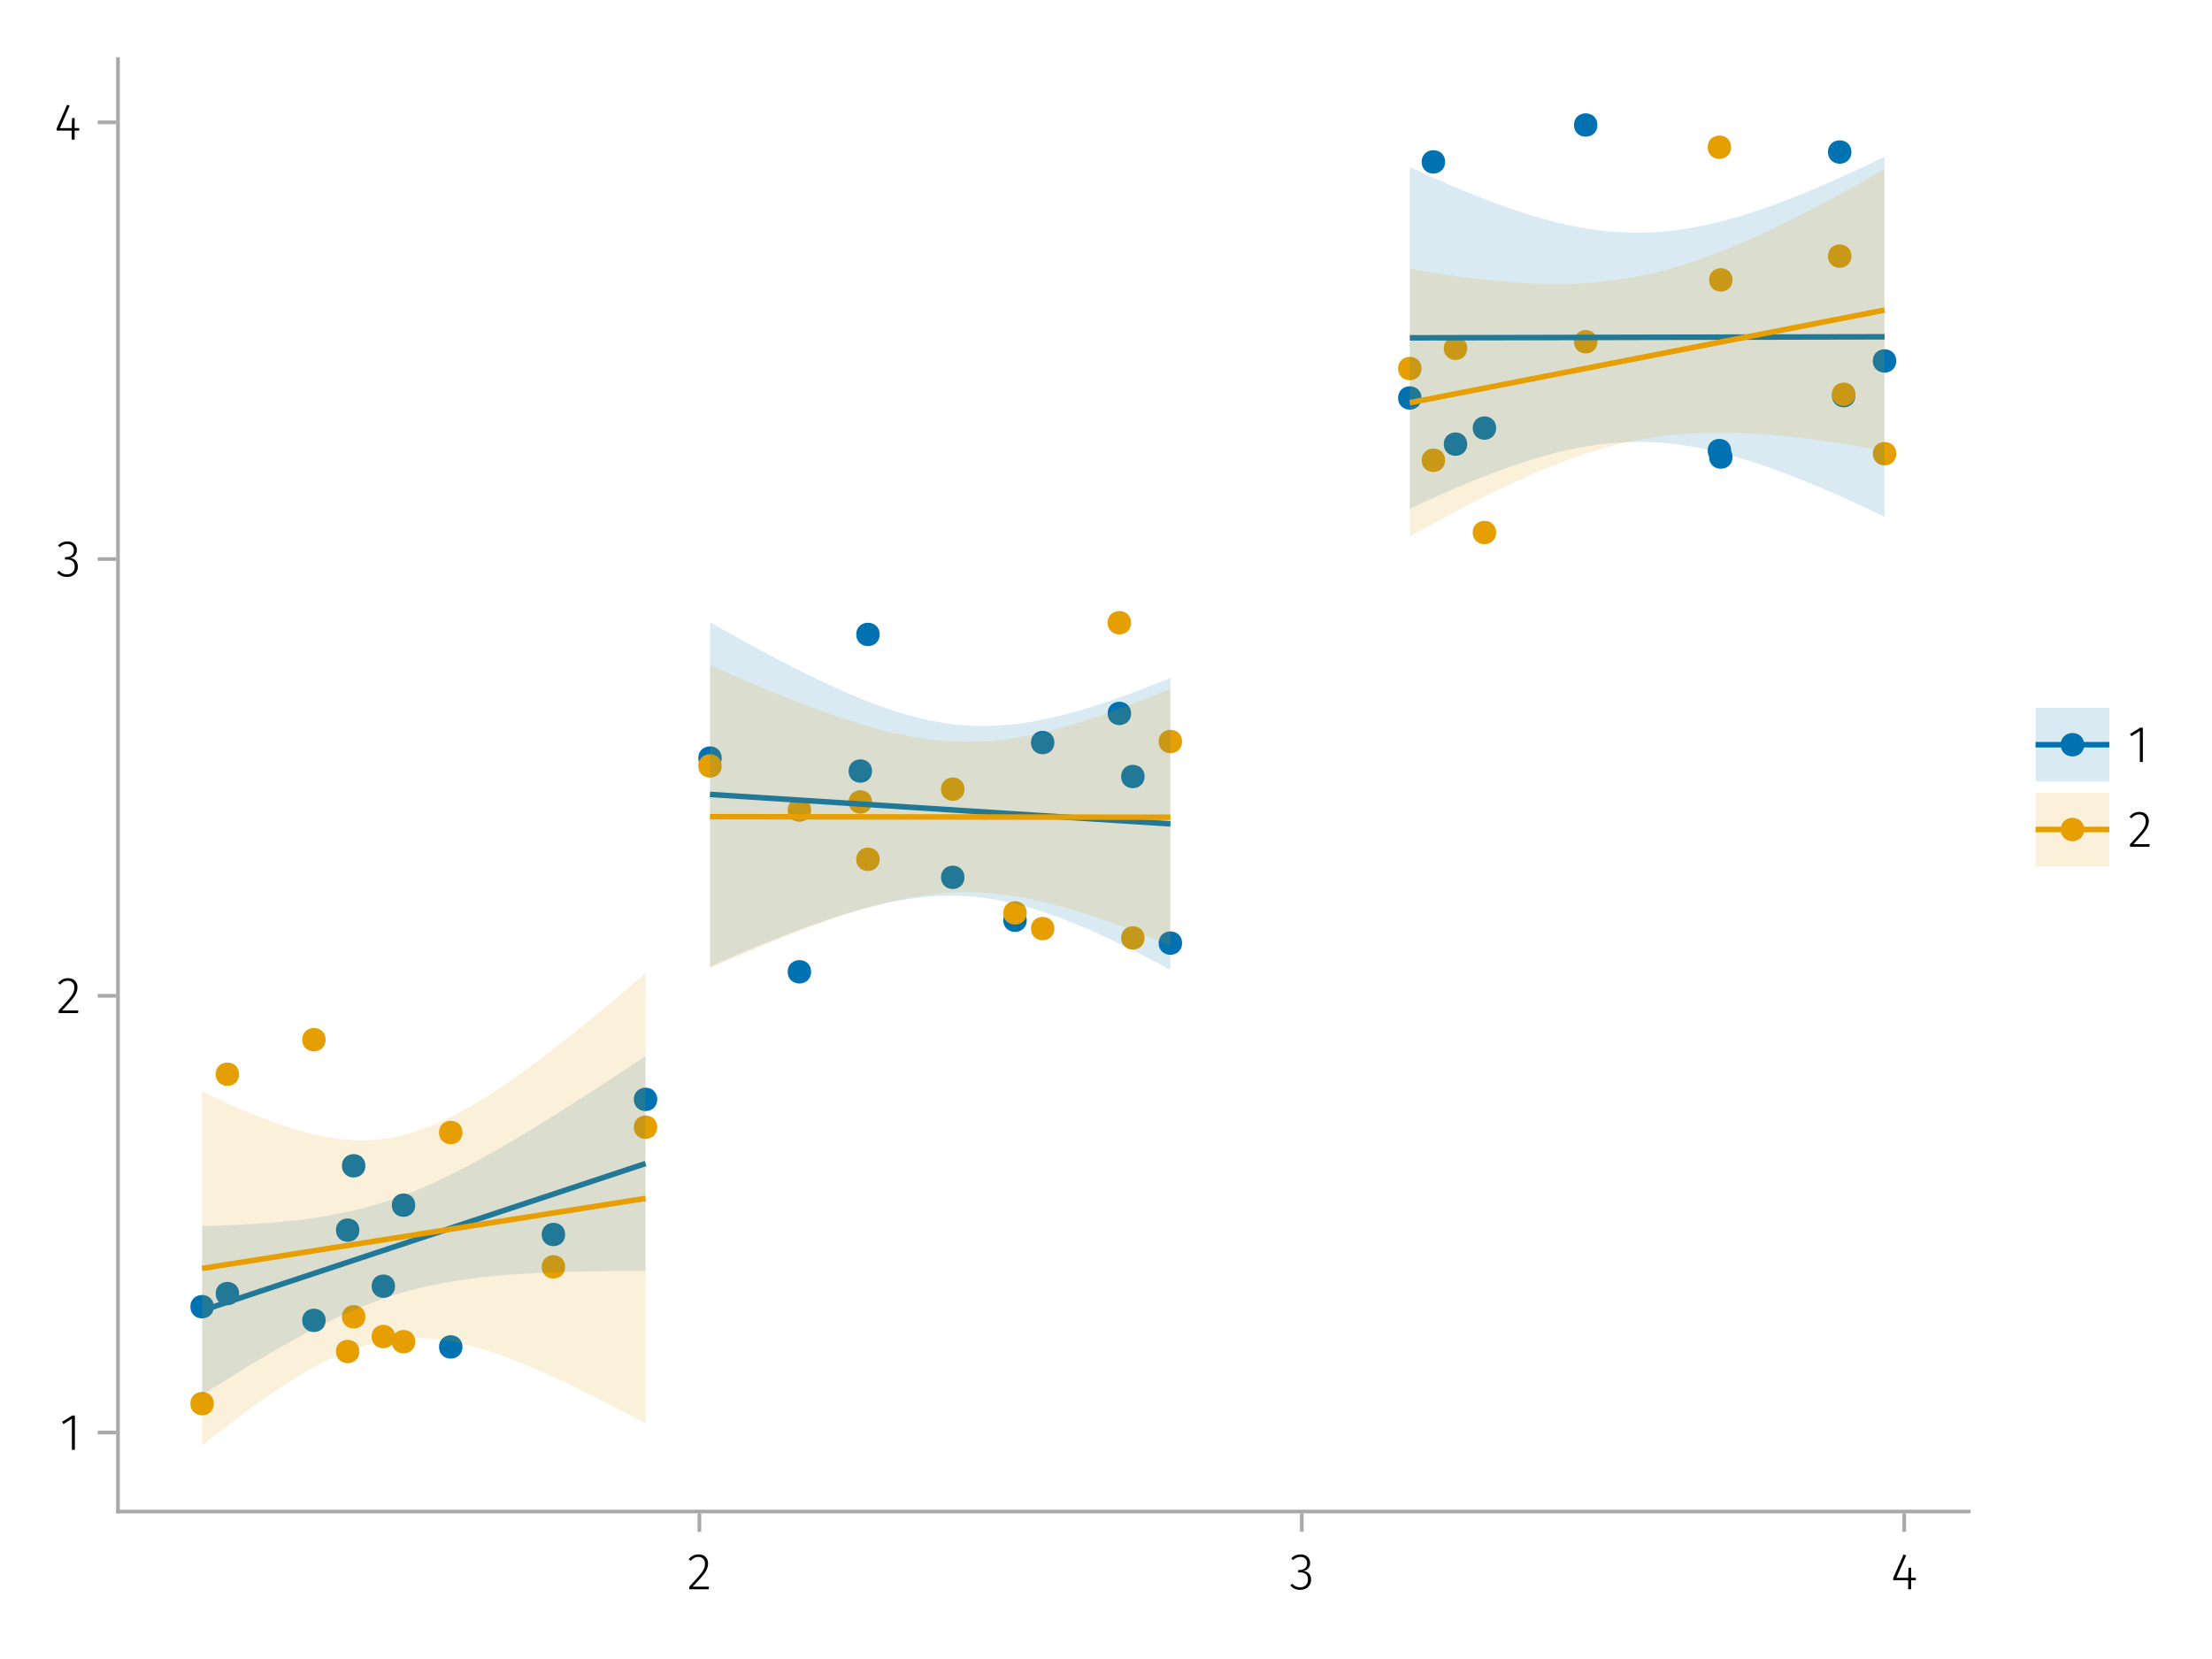 <?xml version="1.0" encoding="UTF-8"?>
<svg xmlns="http://www.w3.org/2000/svg" xmlns:xlink="http://www.w3.org/1999/xlink" width="600" height="450" viewBox="0 0 600 450">
<defs>
<g>
<g id="glyph-0-0-b5324900">
<path d="M 3.156 -9.469 C 3.938 -9.469 4.555 -9.238 5.016 -8.781 C 5.484 -8.32 5.719 -7.734 5.719 -7.016 C 5.719 -6.41 5.586 -5.844 5.328 -5.312 C 5.078 -4.781 4.68 -4.195 4.141 -3.562 C 3.609 -2.926 2.742 -1.977 1.547 -0.719 L 5.969 -0.719 L 5.859 0 L 0.609 0 L 0.609 -0.688 C 1.879 -2.051 2.789 -3.062 3.344 -3.719 C 3.906 -4.375 4.301 -4.941 4.531 -5.422 C 4.758 -5.898 4.875 -6.414 4.875 -6.969 C 4.875 -7.52 4.711 -7.957 4.391 -8.281 C 4.066 -8.613 3.641 -8.781 3.109 -8.781 C 2.68 -8.781 2.301 -8.691 1.969 -8.516 C 1.633 -8.336 1.316 -8.07 1.016 -7.719 L 0.469 -8.141 C 0.832 -8.586 1.234 -8.922 1.672 -9.141 C 2.109 -9.359 2.602 -9.469 3.156 -9.469 Z M 3.156 -9.469 "/>
</g>
<g id="glyph-0-1-b5324900">
<path d="M 6.766 -3.125 L 6.766 -2.453 L 5.5 -2.453 L 5.5 0 L 4.703 0 L 4.703 -2.453 L 0.625 -2.453 L 0.625 -3.047 L 3.469 -9.469 L 4.156 -9.188 L 1.5 -3.125 L 4.703 -3.125 L 4.797 -5.859 L 5.5 -5.859 L 5.5 -3.125 Z M 6.766 -3.125 "/>
</g>
<g id="glyph-0-2-b5324900">
<path d="M 4.094 -9.312 L 4.094 0 L 3.281 0 L 3.281 -8.406 L 0.984 -6.984 L 0.609 -7.594 L 3.391 -9.312 Z M 4.094 -9.312 "/>
</g>
<g id="glyph-1-0-b5324900">
<path d="M 3.094 -9.469 C 3.613 -9.469 4.066 -9.363 4.453 -9.156 C 4.848 -8.945 5.145 -8.664 5.344 -8.312 C 5.551 -7.969 5.656 -7.578 5.656 -7.141 C 5.656 -6.535 5.484 -6.039 5.141 -5.656 C 4.805 -5.281 4.367 -5.047 3.828 -4.953 C 4.43 -4.922 4.93 -4.703 5.328 -4.297 C 5.723 -3.898 5.922 -3.344 5.922 -2.625 C 5.922 -2.082 5.797 -1.602 5.547 -1.188 C 5.305 -0.77 4.961 -0.441 4.516 -0.203 C 4.066 0.035 3.547 0.156 2.953 0.156 C 1.867 0.156 0.977 -0.242 0.281 -1.047 L 0.797 -1.516 C 1.117 -1.172 1.445 -0.922 1.781 -0.766 C 2.125 -0.609 2.504 -0.531 2.922 -0.531 C 3.598 -0.531 4.125 -0.723 4.5 -1.109 C 4.883 -1.492 5.078 -2 5.078 -2.625 C 5.078 -3.926 4.379 -4.578 2.984 -4.578 L 2.359 -4.578 L 2.484 -5.234 L 2.922 -5.234 C 3.453 -5.234 3.906 -5.395 4.281 -5.719 C 4.656 -6.039 4.844 -6.5 4.844 -7.094 C 4.844 -7.613 4.676 -8.023 4.344 -8.328 C 4.02 -8.629 3.586 -8.781 3.047 -8.781 C 2.66 -8.781 2.301 -8.711 1.969 -8.578 C 1.645 -8.441 1.316 -8.219 0.984 -7.906 L 0.547 -8.406 C 0.922 -8.77 1.312 -9.035 1.719 -9.203 C 2.133 -9.379 2.594 -9.469 3.094 -9.469 Z M 3.094 -9.469 "/>
</g>
<g id="glyph-2-0-b5324900">
<path d="M 4.094 -9.312 L 4.094 0 L 3.281 0 L 3.281 -8.406 L 0.984 -6.984 L 0.609 -7.594 L 3.391 -9.312 Z M 4.094 -9.312 "/>
</g>
<g id="glyph-3-0-b5324900">
<path d="M 3.156 -9.469 C 3.938 -9.469 4.555 -9.238 5.016 -8.781 C 5.484 -8.32 5.719 -7.734 5.719 -7.016 C 5.719 -6.41 5.586 -5.844 5.328 -5.312 C 5.078 -4.781 4.68 -4.195 4.141 -3.562 C 3.609 -2.926 2.742 -1.977 1.547 -0.719 L 5.969 -0.719 L 5.859 0 L 0.609 0 L 0.609 -0.688 C 1.879 -2.051 2.789 -3.062 3.344 -3.719 C 3.906 -4.375 4.301 -4.941 4.531 -5.422 C 4.758 -5.898 4.875 -6.414 4.875 -6.969 C 4.875 -7.52 4.711 -7.957 4.391 -8.281 C 4.066 -8.613 3.641 -8.781 3.109 -8.781 C 2.68 -8.781 2.301 -8.691 1.969 -8.516 C 1.633 -8.336 1.316 -8.07 1.016 -7.719 L 0.469 -8.141 C 0.832 -8.586 1.234 -8.922 1.672 -9.141 C 2.109 -9.359 2.602 -9.469 3.156 -9.469 Z M 3.156 -9.469 "/>
</g>
<g id="glyph-4-0-b5324900">
<path d="M 3.094 -9.469 C 3.613 -9.469 4.066 -9.363 4.453 -9.156 C 4.848 -8.945 5.145 -8.664 5.344 -8.312 C 5.551 -7.969 5.656 -7.578 5.656 -7.141 C 5.656 -6.535 5.484 -6.039 5.141 -5.656 C 4.805 -5.281 4.367 -5.047 3.828 -4.953 C 4.43 -4.922 4.93 -4.703 5.328 -4.297 C 5.723 -3.898 5.922 -3.344 5.922 -2.625 C 5.922 -2.082 5.797 -1.602 5.547 -1.188 C 5.305 -0.77 4.961 -0.441 4.516 -0.203 C 4.066 0.035 3.547 0.156 2.953 0.156 C 1.867 0.156 0.977 -0.242 0.281 -1.047 L 0.797 -1.516 C 1.117 -1.172 1.445 -0.922 1.781 -0.766 C 2.125 -0.609 2.504 -0.531 2.922 -0.531 C 3.598 -0.531 4.125 -0.723 4.5 -1.109 C 4.883 -1.492 5.078 -2 5.078 -2.625 C 5.078 -3.926 4.379 -4.578 2.984 -4.578 L 2.359 -4.578 L 2.484 -5.234 L 2.922 -5.234 C 3.453 -5.234 3.906 -5.395 4.281 -5.719 C 4.656 -6.039 4.844 -6.5 4.844 -7.094 C 4.844 -7.613 4.676 -8.023 4.344 -8.328 C 4.02 -8.629 3.586 -8.781 3.047 -8.781 C 2.66 -8.781 2.301 -8.711 1.969 -8.578 C 1.645 -8.441 1.316 -8.219 0.984 -7.906 L 0.547 -8.406 C 0.922 -8.77 1.312 -9.035 1.719 -9.203 C 2.133 -9.379 2.594 -9.469 3.094 -9.469 Z M 3.094 -9.469 "/>
</g>
<g id="glyph-5-0-b5324900">
<path d="M 6.766 -3.125 L 6.766 -2.453 L 5.5 -2.453 L 5.5 0 L 4.703 0 L 4.703 -2.453 L 0.625 -2.453 L 0.625 -3.047 L 3.469 -9.469 L 4.156 -9.188 L 1.5 -3.125 L 4.703 -3.125 L 4.797 -5.859 L 5.5 -5.859 L 5.5 -3.125 Z M 6.766 -3.125 "/>
</g>
<g id="glyph-6-0-b5324900">
<path d="M 3.156 -9.469 C 3.938 -9.469 4.555 -9.238 5.016 -8.781 C 5.484 -8.32 5.719 -7.734 5.719 -7.016 C 5.719 -6.41 5.586 -5.844 5.328 -5.312 C 5.078 -4.781 4.68 -4.195 4.141 -3.562 C 3.609 -2.926 2.742 -1.977 1.547 -0.719 L 5.969 -0.719 L 5.859 0 L 0.609 0 L 0.609 -0.688 C 1.879 -2.051 2.789 -3.062 3.344 -3.719 C 3.906 -4.375 4.301 -4.941 4.531 -5.422 C 4.758 -5.898 4.875 -6.414 4.875 -6.969 C 4.875 -7.52 4.711 -7.957 4.391 -8.281 C 4.066 -8.613 3.641 -8.781 3.109 -8.781 C 2.68 -8.781 2.301 -8.691 1.969 -8.516 C 1.633 -8.336 1.316 -8.07 1.016 -7.719 L 0.469 -8.141 C 0.832 -8.586 1.234 -8.922 1.672 -9.141 C 2.109 -9.359 2.602 -9.469 3.156 -9.469 Z M 3.156 -9.469 "/>
</g>
</g>
</defs>
<rect x="-60" y="-45" width="720" height="540" fill="rgb(100%, 100%, 100%)" fill-opacity="1"/>
<path fill-rule="nonzero" fill="rgb(100%, 100%, 100%)" fill-opacity="1" d="M 32 410 L 534 410 L 534 16 L 32 16 Z M 32 410 "/>
<g fill="rgb(0%, 0%, 0%)" fill-opacity="1">
<use xlink:href="#glyph-0-0-b5324900" x="186.345" y="431.09"/>
</g>
<g fill="rgb(0%, 0%, 0%)" fill-opacity="1">
<use xlink:href="#glyph-1-0-b5324900" x="349.706" y="431.09"/>
</g>
<g fill="rgb(0%, 0%, 0%)" fill-opacity="1">
<use xlink:href="#glyph-0-1-b5324900" x="512.891" y="431.09"/>
</g>
<g fill="rgb(0%, 0%, 0%)" fill-opacity="1">
<use xlink:href="#glyph-2-0-b5324900" x="16.218" y="393.259"/>
</g>
<g fill="rgb(0%, 0%, 0%)" fill-opacity="1">
<use xlink:href="#glyph-3-0-b5324900" x="15.294" y="274.796"/>
</g>
<g fill="rgb(0%, 0%, 0%)" fill-opacity="1">
<use xlink:href="#glyph-4-0-b5324900" x="15.196" y="156.334"/>
</g>
<g fill="rgb(0%, 0%, 0%)" fill-opacity="1">
<use xlink:href="#glyph-5-0-b5324900" x="14.748" y="37.872"/>
</g>
<path fill-rule="nonzero" fill="rgb(0%, 44.706%, 69.804%)" fill-opacity="1" d="M 107.156 348.875 C 107.156 344.648 100.812 344.648 100.812 348.875 C 100.812 353.105 107.156 353.105 107.156 348.875 Z M 107.156 348.875 "/>
<path fill-rule="nonzero" fill="rgb(0%, 44.706%, 69.804%)" fill-opacity="1" d="M 97.48 333.676 C 97.48 329.445 91.133 329.445 91.133 333.676 C 91.133 337.906 97.48 337.906 97.48 333.676 Z M 97.48 333.676 "/>
<path fill-rule="nonzero" fill="rgb(0%, 44.706%, 69.804%)" fill-opacity="1" d="M 112.629 326.898 C 112.629 322.668 106.285 322.668 106.285 326.898 C 106.285 331.129 112.629 331.129 112.629 326.898 Z M 112.629 326.898 "/>
<path fill-rule="nonzero" fill="rgb(0%, 44.706%, 69.804%)" fill-opacity="1" d="M 178.27 298.203 C 178.27 293.973 171.926 293.973 171.926 298.203 C 171.926 302.434 178.27 302.434 178.27 298.203 Z M 178.27 298.203 "/>
<path fill-rule="nonzero" fill="rgb(0%, 44.706%, 69.804%)" fill-opacity="1" d="M 88.324 358.148 C 88.324 353.918 81.98 353.918 81.98 358.148 C 81.98 362.379 88.324 362.379 88.324 358.148 Z M 88.324 358.148 "/>
<path fill-rule="nonzero" fill="rgb(0%, 44.706%, 69.804%)" fill-opacity="1" d="M 153.289 334.848 C 153.289 330.621 146.941 330.621 146.941 334.848 C 146.941 339.078 153.289 339.078 153.289 334.848 Z M 153.289 334.848 "/>
<path fill-rule="nonzero" fill="rgb(0%, 44.706%, 69.804%)" fill-opacity="1" d="M 64.852 350.879 C 64.852 346.652 58.508 346.652 58.508 350.879 C 58.508 355.109 64.852 355.109 64.852 350.879 Z M 64.852 350.879 "/>
<path fill-rule="nonzero" fill="rgb(0%, 44.706%, 69.804%)" fill-opacity="1" d="M 125.434 365.348 C 125.434 361.117 119.086 361.117 119.086 365.348 C 119.086 369.578 125.434 369.578 125.434 365.348 Z M 125.434 365.348 "/>
<path fill-rule="nonzero" fill="rgb(0%, 44.706%, 69.804%)" fill-opacity="1" d="M 99.102 316.219 C 99.102 311.988 92.754 311.988 92.754 316.219 C 92.754 320.449 99.102 320.449 99.102 316.219 Z M 99.102 316.219 "/>
<path fill-rule="nonzero" fill="rgb(0%, 44.706%, 69.804%)" fill-opacity="1" d="M 57.992 354.434 C 57.992 350.203 51.645 350.203 51.645 354.434 C 51.645 358.664 57.992 358.664 57.992 354.434 Z M 57.992 354.434 "/>
<path fill-rule="nonzero" fill="rgb(0%, 44.706%, 69.804%)" fill-opacity="1" d="M 278.496 249.621 C 278.496 245.391 272.148 245.391 272.148 249.621 C 272.148 253.848 278.496 253.848 278.496 249.621 Z M 278.496 249.621 "/>
<path fill-rule="nonzero" fill="rgb(0%, 44.706%, 69.804%)" fill-opacity="1" d="M 261.602 237.973 C 261.602 233.742 255.258 233.742 255.258 237.973 C 255.258 242.203 261.602 242.203 261.602 237.973 Z M 261.602 237.973 "/>
<path fill-rule="nonzero" fill="rgb(0%, 44.706%, 69.804%)" fill-opacity="1" d="M 220.004 263.602 C 220.004 259.371 213.66 259.371 213.66 263.602 C 213.66 267.832 220.004 267.832 220.004 263.602 Z M 220.004 263.602 "/>
<path fill-rule="nonzero" fill="rgb(0%, 44.706%, 69.804%)" fill-opacity="1" d="M 285.992 201.418 C 285.992 197.188 279.648 197.188 279.648 201.418 C 279.648 205.648 285.992 205.648 285.992 201.418 Z M 285.992 201.418 "/>
<path fill-rule="nonzero" fill="rgb(0%, 44.706%, 69.804%)" fill-opacity="1" d="M 306.801 193.512 C 306.801 189.285 300.453 189.285 300.453 193.512 C 300.453 197.742 306.801 197.742 306.801 193.512 Z M 306.801 193.512 "/>
<path fill-rule="nonzero" fill="rgb(0%, 44.706%, 69.804%)" fill-opacity="1" d="M 310.457 210.625 C 310.457 206.395 304.113 206.395 304.113 210.625 C 304.113 214.852 310.457 214.852 310.457 210.625 Z M 310.457 210.625 "/>
<path fill-rule="nonzero" fill="rgb(0%, 44.706%, 69.804%)" fill-opacity="1" d="M 238.602 172.086 C 238.602 167.855 232.258 167.855 232.258 172.086 C 232.258 176.316 238.602 176.316 238.602 172.086 Z M 238.602 172.086 "/>
<path fill-rule="nonzero" fill="rgb(0%, 44.706%, 69.804%)" fill-opacity="1" d="M 320.633 255.816 C 320.633 251.586 314.289 251.586 314.289 255.816 C 314.289 260.043 320.633 260.043 320.633 255.816 Z M 320.633 255.816 "/>
<path fill-rule="nonzero" fill="rgb(0%, 44.706%, 69.804%)" fill-opacity="1" d="M 195.758 205.625 C 195.758 201.395 189.414 201.395 189.414 205.625 C 189.414 209.852 195.758 209.852 195.758 205.625 Z M 195.758 205.625 "/>
<path fill-rule="nonzero" fill="rgb(0%, 44.706%, 69.804%)" fill-opacity="1" d="M 236.535 209.145 C 236.535 204.914 230.191 204.914 230.191 209.145 C 230.191 213.375 236.535 213.375 236.535 209.145 Z M 236.535 209.145 "/>
<path fill-rule="nonzero" fill="rgb(0%, 44.706%, 69.804%)" fill-opacity="1" d="M 469.555 122.223 C 469.555 117.992 463.211 117.992 463.211 122.223 C 463.211 126.453 469.555 126.453 469.555 122.223 Z M 469.555 122.223 "/>
<path fill-rule="nonzero" fill="rgb(0%, 44.706%, 69.804%)" fill-opacity="1" d="M 433.289 33.91 C 433.289 29.68 426.945 29.68 426.945 33.91 C 426.945 38.141 433.289 38.141 433.289 33.91 Z M 433.289 33.91 "/>
<path fill-rule="nonzero" fill="rgb(0%, 44.706%, 69.804%)" fill-opacity="1" d="M 514.355 97.906 C 514.355 93.68 508.008 93.68 508.008 97.906 C 508.008 102.137 514.355 102.137 514.355 97.906 Z M 514.355 97.906 "/>
<path fill-rule="nonzero" fill="rgb(0%, 44.706%, 69.804%)" fill-opacity="1" d="M 405.824 116.109 C 405.824 111.879 399.477 111.879 399.477 116.109 C 399.477 120.34 405.824 120.34 405.824 116.109 Z M 405.824 116.109 "/>
<path fill-rule="nonzero" fill="rgb(0%, 44.706%, 69.804%)" fill-opacity="1" d="M 385.578 107.945 C 385.578 103.719 379.234 103.719 379.234 107.945 C 379.234 112.176 385.578 112.176 385.578 107.945 Z M 385.578 107.945 "/>
<path fill-rule="nonzero" fill="rgb(0%, 44.706%, 69.804%)" fill-opacity="1" d="M 503.27 107.316 C 503.27 103.086 496.922 103.086 496.922 107.316 C 496.922 111.547 503.27 111.547 503.27 107.316 Z M 503.27 107.316 "/>
<path fill-rule="nonzero" fill="rgb(0%, 44.706%, 69.804%)" fill-opacity="1" d="M 391.973 43.906 C 391.973 39.68 385.629 39.68 385.629 43.906 C 385.629 48.137 391.973 48.137 391.973 43.906 Z M 391.973 43.906 "/>
<path fill-rule="nonzero" fill="rgb(0%, 44.706%, 69.804%)" fill-opacity="1" d="M 397.973 120.469 C 397.973 116.238 391.629 116.238 391.629 120.469 C 391.629 124.699 397.973 124.699 397.973 120.469 Z M 397.973 120.469 "/>
<path fill-rule="nonzero" fill="rgb(0%, 44.706%, 69.804%)" fill-opacity="1" d="M 469.938 123.977 C 469.938 119.746 463.594 119.746 463.594 123.977 C 463.594 128.203 469.938 128.203 469.938 123.977 Z M 469.938 123.977 "/>
<path fill-rule="nonzero" fill="rgb(0%, 44.706%, 69.804%)" fill-opacity="1" d="M 502.188 41.234 C 502.188 37.004 495.84 37.004 495.84 41.234 C 495.84 45.465 502.188 45.465 502.188 41.234 Z M 502.188 41.234 "/>
<path fill-rule="nonzero" fill="rgb(90.196%, 62.353%, 0%)" fill-opacity="1" d="M 107.156 362.543 C 107.156 358.312 100.812 358.312 100.812 362.543 C 100.812 366.773 107.156 366.773 107.156 362.543 Z M 107.156 362.543 "/>
<path fill-rule="nonzero" fill="rgb(90.196%, 62.353%, 0%)" fill-opacity="1" d="M 97.48 366.598 C 97.48 362.367 91.133 362.367 91.133 366.598 C 91.133 370.828 97.48 370.828 97.48 366.598 Z M 97.48 366.598 "/>
<path fill-rule="nonzero" fill="rgb(90.196%, 62.353%, 0%)" fill-opacity="1" d="M 112.629 363.938 C 112.629 359.707 106.285 359.707 106.285 363.938 C 106.285 368.168 112.629 368.168 112.629 363.938 Z M 112.629 363.938 "/>
<path fill-rule="nonzero" fill="rgb(90.196%, 62.353%, 0%)" fill-opacity="1" d="M 178.27 305.754 C 178.27 301.523 171.926 301.523 171.926 305.754 C 171.926 309.984 178.27 309.984 178.27 305.754 Z M 178.27 305.754 "/>
<path fill-rule="nonzero" fill="rgb(90.196%, 62.353%, 0%)" fill-opacity="1" d="M 88.324 282.012 C 88.324 277.781 81.98 277.781 81.98 282.012 C 81.98 286.242 88.324 286.242 88.324 282.012 Z M 88.324 282.012 "/>
<path fill-rule="nonzero" fill="rgb(90.196%, 62.353%, 0%)" fill-opacity="1" d="M 153.289 343.625 C 153.289 339.395 146.941 339.395 146.941 343.625 C 146.941 347.855 153.289 347.855 153.289 343.625 Z M 153.289 343.625 "/>
<path fill-rule="nonzero" fill="rgb(90.196%, 62.353%, 0%)" fill-opacity="1" d="M 64.852 291.383 C 64.852 287.152 58.508 287.152 58.508 291.383 C 58.508 295.609 64.852 295.609 64.852 291.383 Z M 64.852 291.383 "/>
<path fill-rule="nonzero" fill="rgb(90.196%, 62.353%, 0%)" fill-opacity="1" d="M 125.434 307.188 C 125.434 302.957 119.086 302.957 119.086 307.188 C 119.086 311.418 125.434 311.418 125.434 307.188 Z M 125.434 307.188 "/>
<path fill-rule="nonzero" fill="rgb(90.196%, 62.353%, 0%)" fill-opacity="1" d="M 99.102 357.172 C 99.102 352.941 92.754 352.941 92.754 357.172 C 92.754 361.402 99.102 361.402 99.102 357.172 Z M 99.102 357.172 "/>
<path fill-rule="nonzero" fill="rgb(90.196%, 62.353%, 0%)" fill-opacity="1" d="M 57.992 380.727 C 57.992 376.496 51.645 376.496 51.645 380.727 C 51.645 384.957 57.992 384.957 57.992 380.727 Z M 57.992 380.727 "/>
<path fill-rule="nonzero" fill="rgb(90.196%, 62.353%, 0%)" fill-opacity="1" d="M 278.496 247.621 C 278.496 243.391 272.148 243.391 272.148 247.621 C 272.148 251.852 278.496 251.852 278.496 247.621 Z M 278.496 247.621 "/>
<path fill-rule="nonzero" fill="rgb(90.196%, 62.353%, 0%)" fill-opacity="1" d="M 261.602 214.062 C 261.602 209.832 255.258 209.832 255.258 214.062 C 255.258 218.293 261.602 218.293 261.602 214.062 Z M 261.602 214.062 "/>
<path fill-rule="nonzero" fill="rgb(90.196%, 62.353%, 0%)" fill-opacity="1" d="M 220.004 219.719 C 220.004 215.488 213.66 215.488 213.66 219.719 C 213.66 223.949 220.004 223.949 220.004 219.719 Z M 220.004 219.719 "/>
<path fill-rule="nonzero" fill="rgb(90.196%, 62.353%, 0%)" fill-opacity="1" d="M 285.992 251.879 C 285.992 247.648 279.648 247.648 279.648 251.879 C 279.648 256.109 285.992 256.109 285.992 251.879 Z M 285.992 251.879 "/>
<path fill-rule="nonzero" fill="rgb(90.196%, 62.353%, 0%)" fill-opacity="1" d="M 306.801 168.914 C 306.801 164.688 300.453 164.688 300.453 168.914 C 300.453 173.145 306.801 173.145 306.801 168.914 Z M 306.801 168.914 "/>
<path fill-rule="nonzero" fill="rgb(90.196%, 62.353%, 0%)" fill-opacity="1" d="M 310.457 254.41 C 310.457 250.18 304.113 250.18 304.113 254.41 C 304.113 258.641 310.457 258.641 310.457 254.41 Z M 310.457 254.41 "/>
<path fill-rule="nonzero" fill="rgb(90.196%, 62.353%, 0%)" fill-opacity="1" d="M 238.602 233.09 C 238.602 228.859 232.258 228.859 232.258 233.09 C 232.258 237.316 238.602 237.316 238.602 233.09 Z M 238.602 233.09 "/>
<path fill-rule="nonzero" fill="rgb(90.196%, 62.353%, 0%)" fill-opacity="1" d="M 320.633 201.137 C 320.633 196.906 314.289 196.906 314.289 201.137 C 314.289 205.367 320.633 205.367 320.633 201.137 Z M 320.633 201.137 "/>
<path fill-rule="nonzero" fill="rgb(90.196%, 62.353%, 0%)" fill-opacity="1" d="M 195.758 207.754 C 195.758 203.523 189.414 203.523 189.414 207.754 C 189.414 211.984 195.758 211.984 195.758 207.754 Z M 195.758 207.754 "/>
<path fill-rule="nonzero" fill="rgb(90.196%, 62.353%, 0%)" fill-opacity="1" d="M 236.535 217.527 C 236.535 213.297 230.191 213.297 230.191 217.527 C 230.191 221.754 236.535 221.754 236.535 217.527 Z M 236.535 217.527 "/>
<path fill-rule="nonzero" fill="rgb(90.196%, 62.353%, 0%)" fill-opacity="1" d="M 469.555 39.934 C 469.555 35.703 463.211 35.703 463.211 39.934 C 463.211 44.164 469.555 44.164 469.555 39.934 Z M 469.555 39.934 "/>
<path fill-rule="nonzero" fill="rgb(90.196%, 62.353%, 0%)" fill-opacity="1" d="M 433.289 92.703 C 433.289 88.477 426.945 88.477 426.945 92.703 C 426.945 96.934 433.289 96.934 433.289 92.703 Z M 433.289 92.703 "/>
<path fill-rule="nonzero" fill="rgb(90.196%, 62.353%, 0%)" fill-opacity="1" d="M 514.355 123.059 C 514.355 118.828 508.008 118.828 508.008 123.059 C 508.008 127.289 514.355 127.289 514.355 123.059 Z M 514.355 123.059 "/>
<path fill-rule="nonzero" fill="rgb(90.196%, 62.353%, 0%)" fill-opacity="1" d="M 405.824 144.445 C 405.824 140.219 399.477 140.219 399.477 144.445 C 399.477 148.676 405.824 148.676 405.824 144.445 Z M 405.824 144.445 "/>
<path fill-rule="nonzero" fill="rgb(90.196%, 62.353%, 0%)" fill-opacity="1" d="M 385.578 99.965 C 385.578 95.738 379.234 95.738 379.234 99.965 C 379.234 104.195 385.578 104.195 385.578 99.965 Z M 385.578 99.965 "/>
<path fill-rule="nonzero" fill="rgb(90.196%, 62.353%, 0%)" fill-opacity="1" d="M 503.27 106.941 C 503.27 102.711 496.922 102.711 496.922 106.941 C 496.922 111.168 503.27 111.168 503.27 106.941 Z M 503.27 106.941 "/>
<path fill-rule="nonzero" fill="rgb(90.196%, 62.353%, 0%)" fill-opacity="1" d="M 391.973 124.844 C 391.973 120.613 385.629 120.613 385.629 124.844 C 385.629 129.07 391.973 129.07 391.973 124.844 Z M 391.973 124.844 "/>
<path fill-rule="nonzero" fill="rgb(90.196%, 62.353%, 0%)" fill-opacity="1" d="M 397.973 94.484 C 397.973 90.254 391.629 90.254 391.629 94.484 C 391.629 98.715 397.973 98.715 397.973 94.484 Z M 397.973 94.484 "/>
<path fill-rule="nonzero" fill="rgb(90.196%, 62.353%, 0%)" fill-opacity="1" d="M 469.938 75.922 C 469.938 71.691 463.594 71.691 463.594 75.922 C 463.594 80.152 469.938 80.152 469.938 75.922 Z M 469.938 75.922 "/>
<path fill-rule="nonzero" fill="rgb(90.196%, 62.353%, 0%)" fill-opacity="1" d="M 502.188 69.473 C 502.188 65.242 495.84 65.242 495.84 69.473 C 495.84 73.703 502.188 73.703 502.188 69.473 Z M 502.188 69.473 "/>
<path fill="none" stroke-width="1.5" stroke-linecap="butt" stroke-linejoin="miter" stroke="rgb(0%, 44.706%, 69.804%)" stroke-opacity="1" stroke-miterlimit="2" d="M 54.816 355.48 L 55.422 355.277 L 56.633 354.879 L 57.234 354.68 L 57.84 354.477 L 59.051 354.078 L 59.652 353.875 L 61.469 353.277 L 62.07 353.074 L 63.281 352.676 L 63.883 352.473 L 65.699 351.875 L 66.301 351.672 L 67.512 351.273 L 68.117 351.07 L 68.719 350.871 L 69.324 350.672 L 69.93 350.469 L 70.535 350.27 L 71.137 350.07 L 71.742 349.871 L 72.348 349.668 L 72.949 349.469 L 73.555 349.27 L 74.16 349.066 L 74.766 348.867 L 75.367 348.668 L 75.973 348.469 L 76.578 348.266 L 77.184 348.066 L 77.785 347.867 L 78.391 347.664 L 79.602 347.266 L 80.203 347.066 L 80.809 346.863 L 81.414 346.664 L 82.016 346.465 L 82.621 346.262 L 83.832 345.863 L 84.434 345.664 L 85.039 345.461 L 86.25 345.062 L 86.852 344.859 L 88.668 344.262 L 89.27 344.059 L 90.48 343.66 L 91.082 343.457 L 92.898 342.859 L 93.5 342.656 L 94.711 342.258 L 95.316 342.055 L 95.918 341.855 L 97.129 341.457 L 97.73 341.254 L 98.941 340.855 L 99.547 340.652 L 100.148 340.453 L 101.359 340.055 L 101.965 339.852 L 102.566 339.652 L 103.172 339.453 L 103.777 339.25 L 104.383 339.051 L 104.984 338.852 L 105.59 338.652 L 106.195 338.449 L 106.797 338.25 L 107.402 338.051 L 108.008 337.848 L 108.613 337.648 L 109.215 337.449 L 109.82 337.25 L 110.426 337.047 L 111.031 336.848 L 111.633 336.648 L 112.238 336.445 L 113.449 336.047 L 114.051 335.844 L 115.262 335.445 L 115.863 335.246 L 116.469 335.043 L 117.68 334.645 L 118.281 334.441 L 120.098 333.844 L 120.699 333.641 L 121.91 333.242 L 122.516 333.039 L 123.117 332.84 L 124.328 332.441 L 124.93 332.238 L 126.141 331.84 L 126.746 331.637 L 127.348 331.438 L 128.559 331.039 L 129.164 330.836 L 129.766 330.637 L 130.371 330.438 L 130.977 330.234 L 131.582 330.035 L 132.184 329.836 L 132.789 329.637 L 133.395 329.434 L 133.996 329.234 L 134.602 329.035 L 135.207 328.832 L 135.812 328.633 L 136.414 328.434 L 137.02 328.234 L 137.625 328.031 L 138.23 327.832 L 138.832 327.633 L 139.438 327.43 L 140.648 327.031 L 141.25 326.832 L 141.855 326.629 L 142.461 326.43 L 143.062 326.23 L 143.668 326.027 L 144.879 325.629 L 145.48 325.43 L 146.086 325.227 L 147.297 324.828 L 147.898 324.625 L 149.715 324.027 L 150.316 323.824 L 151.527 323.426 L 152.129 323.223 L 153.945 322.625 L 154.547 322.422 L 155.758 322.023 L 156.363 321.82 L 156.965 321.621 L 157.57 321.422 L 158.176 321.219 L 158.781 321.02 L 159.383 320.82 L 159.988 320.621 L 160.594 320.418 L 161.195 320.219 L 161.801 320.02 L 162.406 319.816 L 163.012 319.617 L 163.613 319.418 L 164.219 319.219 L 164.824 319.016 L 165.43 318.816 L 166.031 318.617 L 166.637 318.414 L 167.848 318.016 L 168.449 317.816 L 169.055 317.613 L 169.66 317.414 L 170.262 317.215 L 170.867 317.012 L 172.078 316.613 L 172.68 316.414 L 173.285 316.211 L 174.496 315.812 L 175.098 315.609 "/>
<path fill-rule="nonzero" fill="rgb(0%, 44.706%, 69.804%)" fill-opacity="0.15" d="M 54.816 332.562 L 56.633 332.516 L 57.234 332.496 L 57.84 332.48 L 58.445 332.461 L 59.051 332.438 L 59.652 332.418 L 60.258 332.398 L 61.469 332.352 L 62.07 332.324 L 62.676 332.301 L 63.281 332.273 L 63.883 332.246 L 64.488 332.219 L 65.699 332.156 L 66.301 332.125 L 66.906 332.09 L 67.512 332.059 L 68.117 332.023 L 68.719 331.984 L 70.535 331.867 L 71.137 331.824 L 71.742 331.781 L 72.348 331.734 L 72.949 331.688 L 73.555 331.641 L 74.766 331.539 L 75.367 331.488 L 75.973 331.434 L 77.184 331.316 L 77.785 331.258 L 78.996 331.133 L 79.602 331.066 L 80.203 330.996 L 80.809 330.93 L 81.414 330.855 L 82.016 330.781 L 83.227 330.625 L 83.832 330.543 L 84.434 330.461 L 85.039 330.375 L 86.25 330.195 L 86.852 330.102 L 88.062 329.906 L 88.668 329.801 L 89.27 329.695 L 89.875 329.59 L 90.48 329.477 L 91.082 329.363 L 91.688 329.246 L 92.898 329.004 L 93.5 328.875 L 94.105 328.746 L 94.711 328.613 L 95.316 328.477 L 95.918 328.336 L 96.523 328.191 L 97.129 328.043 L 97.73 327.895 L 98.941 327.582 L 99.547 327.418 L 100.148 327.254 L 101.359 326.91 L 101.965 326.734 L 102.566 326.551 L 103.172 326.367 L 103.777 326.18 L 104.383 325.984 L 104.984 325.789 L 105.59 325.59 L 106.195 325.383 L 106.797 325.176 L 107.402 324.965 L 108.008 324.75 L 108.613 324.527 L 109.215 324.305 L 109.82 324.078 L 110.426 323.848 L 111.031 323.609 L 111.633 323.371 L 112.238 323.129 L 112.844 322.883 L 113.449 322.633 L 114.051 322.379 L 114.656 322.125 L 115.262 321.863 L 115.863 321.598 L 116.469 321.332 L 117.074 321.062 L 117.68 320.789 L 118.281 320.512 L 118.887 320.23 L 120.098 319.66 L 120.699 319.371 L 121.305 319.078 L 122.516 318.484 L 123.117 318.18 L 123.723 317.879 L 124.328 317.57 L 124.93 317.262 L 125.535 316.949 L 126.746 316.316 L 127.348 315.996 L 127.953 315.676 L 128.559 315.352 L 129.164 315.023 L 129.766 314.695 L 130.371 314.367 L 130.977 314.035 L 131.582 313.699 L 132.184 313.363 L 133.395 312.684 L 133.996 312.34 L 134.602 311.996 L 135.812 311.301 L 136.414 310.953 L 137.625 310.25 L 138.23 309.895 L 138.832 309.539 L 139.438 309.184 L 140.648 308.465 L 141.25 308.102 L 142.461 307.375 L 143.062 307.012 L 144.273 306.277 L 144.879 305.906 L 145.48 305.539 L 146.086 305.168 L 146.691 304.793 L 147.297 304.422 L 147.898 304.047 L 149.109 303.297 L 149.715 302.918 L 150.316 302.543 L 150.922 302.164 L 151.527 301.781 L 152.129 301.402 L 153.945 300.254 L 154.547 299.871 L 155.152 299.488 L 156.363 298.715 L 156.965 298.328 L 158.176 297.555 L 158.781 297.164 L 159.383 296.773 L 159.988 296.387 L 160.594 295.996 L 161.195 295.602 L 162.406 294.82 L 163.012 294.426 L 163.613 294.031 L 164.219 293.641 L 164.824 293.246 L 165.43 292.848 L 166.031 292.453 L 166.637 292.059 L 167.242 291.66 L 167.848 291.266 L 168.449 290.867 L 169.66 290.07 L 170.262 289.672 L 171.473 288.875 L 172.078 288.473 L 172.68 288.074 L 173.891 287.27 L 174.496 286.871 L 175.098 286.469 L 175.098 344.754 L 173.891 344.754 L 173.285 344.75 L 172.68 344.75 L 172.078 344.754 L 170.262 344.754 L 169.66 344.758 L 169.055 344.762 L 168.449 344.762 L 167.848 344.766 L 166.031 344.777 L 165.43 344.785 L 164.824 344.789 L 164.219 344.797 L 163.613 344.801 L 163.012 344.809 L 161.801 344.824 L 161.195 344.836 L 160.594 344.844 L 159.988 344.855 L 159.383 344.863 L 158.781 344.875 L 158.176 344.887 L 157.57 344.902 L 156.965 344.914 L 156.363 344.93 L 155.758 344.941 L 154.547 344.973 L 153.945 344.992 L 153.34 345.008 L 152.129 345.047 L 151.527 345.066 L 150.922 345.086 L 150.316 345.109 L 149.715 345.133 L 148.504 345.18 L 147.898 345.207 L 147.297 345.23 L 146.691 345.262 L 145.48 345.316 L 144.879 345.348 L 144.273 345.383 L 143.668 345.414 L 143.062 345.449 L 142.461 345.484 L 141.855 345.52 L 141.25 345.559 L 140.648 345.598 L 140.043 345.641 L 139.438 345.68 L 138.832 345.723 L 138.23 345.77 L 137.02 345.863 L 136.414 345.914 L 135.812 345.965 L 133.996 346.129 L 133.395 346.188 L 132.789 346.246 L 132.184 346.309 L 131.582 346.371 L 130.977 346.438 L 129.766 346.578 L 129.164 346.648 L 128.559 346.723 L 127.348 346.879 L 126.746 346.961 L 126.141 347.043 L 125.535 347.129 L 124.93 347.219 L 124.328 347.309 L 123.723 347.402 L 123.117 347.5 L 122.516 347.598 L 121.91 347.703 L 121.305 347.805 L 120.699 347.914 L 120.098 348.023 L 118.281 348.375 L 117.68 348.5 L 117.074 348.625 L 115.863 348.891 L 115.262 349.027 L 114.656 349.168 L 114.051 349.312 L 113.449 349.457 L 112.238 349.762 L 111.633 349.922 L 111.031 350.082 L 109.82 350.418 L 109.215 350.594 L 108.613 350.77 L 108.008 350.949 L 107.402 351.133 L 106.797 351.324 L 106.195 351.516 L 105.59 351.711 L 104.984 351.914 L 104.383 352.117 L 103.777 352.324 L 103.172 352.535 L 102.566 352.754 L 101.965 352.973 L 101.359 353.195 L 100.754 353.422 L 100.148 353.656 L 99.547 353.891 L 98.941 354.129 L 98.336 354.371 L 97.73 354.617 L 97.129 354.867 L 95.918 355.375 L 95.316 355.637 L 94.105 356.168 L 93.5 356.438 L 92.898 356.711 L 92.293 356.988 L 91.688 357.27 L 91.082 357.555 L 90.48 357.84 L 89.875 358.129 L 89.27 358.422 L 88.668 358.719 L 88.062 359.016 L 87.457 359.316 L 86.852 359.621 L 86.25 359.93 L 85.645 360.238 L 84.434 360.863 L 83.832 361.18 L 83.227 361.5 L 82.621 361.824 L 82.016 362.145 L 81.414 362.473 L 80.809 362.801 L 80.203 363.133 L 79.602 363.465 L 78.391 364.137 L 77.785 364.477 L 77.184 364.816 L 76.578 365.156 L 75.973 365.504 L 75.367 365.848 L 74.766 366.195 L 74.16 366.547 L 73.555 366.895 L 72.949 367.25 L 72.348 367.602 L 71.742 367.957 L 71.137 368.316 L 70.535 368.676 L 69.324 369.395 L 68.719 369.758 L 68.117 370.121 L 67.512 370.488 L 66.906 370.852 L 66.301 371.223 L 65.699 371.59 L 63.883 372.703 L 63.281 373.074 L 62.07 373.824 L 61.469 374.199 L 59.652 375.336 L 59.051 375.715 L 58.445 376.094 L 57.234 376.859 L 56.633 377.242 L 56.027 377.625 L 55.422 378.012 L 54.816 378.395 Z M 54.816 332.562 "/>
<path fill="none" stroke-width="1.5" stroke-linecap="butt" stroke-linejoin="miter" stroke="rgb(0%, 44.706%, 69.804%)" stroke-opacity="1" stroke-miterlimit="2" d="M 192.586 215.48 L 193.211 215.52 L 194.469 215.598 L 195.094 215.641 L 196.352 215.719 L 196.977 215.762 L 198.234 215.84 L 198.859 215.879 L 199.488 215.922 L 200.113 215.961 L 200.742 216 L 201.371 216.043 L 201.996 216.082 L 203.254 216.16 L 203.879 216.203 L 205.137 216.281 L 205.762 216.324 L 207.02 216.402 L 207.645 216.441 L 208.273 216.484 L 208.898 216.523 L 209.527 216.562 L 210.156 216.605 L 210.781 216.645 L 212.039 216.723 L 212.664 216.766 L 213.922 216.844 L 214.547 216.883 L 215.176 216.926 L 215.805 216.965 L 216.43 217.004 L 217.059 217.047 L 217.684 217.086 L 218.941 217.164 L 219.566 217.207 L 220.824 217.285 L 221.449 217.328 L 222.707 217.406 L 223.332 217.445 L 223.961 217.488 L 224.59 217.527 L 225.215 217.566 L 225.844 217.609 L 226.469 217.648 L 227.727 217.727 L 228.352 217.77 L 229.609 217.848 L 230.234 217.887 L 230.863 217.93 L 231.492 217.969 L 232.117 218.008 L 232.746 218.051 L 233.375 218.09 L 234 218.129 L 234.629 218.168 L 235.254 218.211 L 236.512 218.289 L 237.137 218.332 L 238.395 218.41 L 239.02 218.449 L 239.648 218.492 L 240.277 218.531 L 240.902 218.57 L 241.531 218.613 L 242.16 218.652 L 242.785 218.691 L 243.414 218.73 L 244.039 218.773 L 245.297 218.852 L 245.922 218.895 L 247.18 218.973 L 247.805 219.012 L 248.434 219.055 L 249.062 219.094 L 249.688 219.133 L 250.316 219.172 L 250.945 219.215 L 251.57 219.254 L 252.199 219.293 L 252.824 219.336 L 254.082 219.414 L 254.707 219.453 L 255.336 219.496 L 255.965 219.535 L 256.59 219.574 L 257.219 219.617 L 257.848 219.656 L 258.473 219.695 L 259.102 219.734 L 259.73 219.777 L 260.355 219.816 L 260.984 219.855 L 261.609 219.898 L 262.867 219.977 L 263.492 220.016 L 264.121 220.059 L 264.75 220.098 L 265.375 220.137 L 266.004 220.176 L 266.633 220.219 L 267.258 220.258 L 267.887 220.297 L 268.516 220.34 L 269.141 220.379 L 269.77 220.418 L 270.395 220.457 L 271.023 220.5 L 271.652 220.539 L 272.277 220.578 L 272.906 220.621 L 273.535 220.66 L 274.16 220.699 L 274.789 220.738 L 275.418 220.781 L 276.043 220.82 L 276.672 220.859 L 277.301 220.902 L 277.926 220.941 L 278.555 220.98 L 279.18 221.02 L 279.809 221.062 L 280.438 221.102 L 281.062 221.141 L 281.691 221.184 L 282.32 221.223 L 282.945 221.262 L 283.574 221.301 L 284.203 221.344 L 284.828 221.383 L 286.086 221.461 L 286.711 221.504 L 287.34 221.543 L 287.965 221.582 L 288.594 221.625 L 289.223 221.664 L 289.848 221.703 L 290.477 221.742 L 291.105 221.785 L 291.73 221.824 L 292.359 221.863 L 292.988 221.906 L 293.613 221.945 L 294.871 222.023 L 295.496 222.066 L 296.125 222.105 L 296.75 222.145 L 297.379 222.188 L 298.008 222.227 L 298.633 222.266 L 299.262 222.305 L 299.891 222.348 L 300.516 222.387 L 301.773 222.465 L 302.398 222.508 L 303.656 222.586 L 304.281 222.629 L 304.91 222.668 L 305.535 222.707 L 306.164 222.746 L 306.793 222.789 L 307.418 222.828 L 308.047 222.867 L 308.676 222.91 L 309.301 222.949 L 310.559 223.027 L 311.184 223.07 L 312.441 223.148 L 313.066 223.191 L 313.695 223.23 L 314.32 223.27 L 314.949 223.309 L 315.578 223.352 L 316.203 223.391 L 317.461 223.469 "/>
<path fill-rule="nonzero" fill="rgb(0%, 44.706%, 69.804%)" fill-opacity="0.15" d="M 192.586 168.773 L 193.211 169.129 L 194.469 169.84 L 195.094 170.195 L 195.723 170.551 L 196.352 170.902 L 196.977 171.254 L 198.234 171.957 L 198.859 172.305 L 199.488 172.656 L 200.113 173.004 L 200.742 173.352 L 201.371 173.695 L 201.996 174.043 L 203.254 174.73 L 203.879 175.07 L 204.508 175.414 L 205.137 175.754 L 205.762 176.09 L 206.391 176.43 L 207.02 176.766 L 207.645 177.102 L 208.273 177.438 L 208.898 177.77 L 210.156 178.434 L 210.781 178.762 L 212.039 179.418 L 212.664 179.742 L 213.922 180.391 L 214.547 180.711 L 215.176 181.031 L 215.805 181.348 L 216.43 181.664 L 217.059 181.98 L 217.684 182.293 L 218.312 182.605 L 218.941 182.914 L 219.566 183.223 L 220.195 183.531 L 220.824 183.836 L 221.449 184.137 L 222.078 184.438 L 222.707 184.734 L 223.332 185.031 L 223.961 185.328 L 224.59 185.617 L 225.215 185.91 L 225.844 186.195 L 226.469 186.48 L 227.098 186.766 L 227.727 187.047 L 228.352 187.324 L 229.609 187.871 L 230.234 188.145 L 231.492 188.676 L 232.117 188.938 L 233.375 189.453 L 234 189.707 L 234.629 189.957 L 235.254 190.203 L 236.512 190.688 L 237.137 190.926 L 238.395 191.387 L 239.02 191.613 L 239.648 191.836 L 240.277 192.055 L 240.902 192.27 L 241.531 192.48 L 242.16 192.688 L 242.785 192.891 L 243.414 193.09 L 244.039 193.285 L 245.297 193.66 L 245.922 193.84 L 246.551 194.02 L 247.18 194.191 L 247.805 194.355 L 248.434 194.52 L 249.062 194.68 L 249.688 194.832 L 250.316 194.98 L 250.945 195.121 L 251.57 195.258 L 252.199 195.391 L 252.824 195.52 L 253.453 195.641 L 254.082 195.758 L 254.707 195.871 L 255.336 195.977 L 255.965 196.074 L 256.59 196.172 L 257.219 196.262 L 257.848 196.344 L 258.473 196.422 L 259.73 196.562 L 260.355 196.621 L 260.984 196.676 L 261.609 196.727 L 262.238 196.77 L 262.867 196.809 L 263.492 196.84 L 264.121 196.867 L 264.75 196.887 L 265.375 196.902 L 266.004 196.91 L 266.633 196.914 L 267.258 196.914 L 267.887 196.906 L 268.516 196.895 L 269.141 196.875 L 269.77 196.852 L 270.395 196.82 L 271.023 196.785 L 271.652 196.746 L 272.277 196.699 L 272.906 196.648 L 273.535 196.59 L 274.16 196.531 L 274.789 196.465 L 275.418 196.391 L 276.043 196.316 L 276.672 196.234 L 277.301 196.148 L 277.926 196.059 L 278.555 195.965 L 279.18 195.863 L 279.809 195.758 L 280.438 195.648 L 281.062 195.535 L 281.691 195.418 L 282.32 195.297 L 282.945 195.172 L 283.574 195.043 L 284.203 194.91 L 284.828 194.77 L 285.457 194.629 L 286.086 194.484 L 286.711 194.336 L 287.34 194.184 L 287.965 194.027 L 288.594 193.871 L 289.223 193.707 L 289.848 193.543 L 291.105 193.199 L 291.73 193.023 L 292.359 192.848 L 292.988 192.664 L 293.613 192.48 L 294.242 192.297 L 294.871 192.105 L 295.496 191.914 L 296.125 191.719 L 296.75 191.523 L 297.379 191.32 L 298.008 191.121 L 298.633 190.914 L 299.891 190.5 L 300.516 190.289 L 301.773 189.859 L 302.398 189.641 L 303.027 189.422 L 303.656 189.199 L 304.281 188.977 L 304.91 188.75 L 305.535 188.523 L 306.793 188.062 L 307.418 187.832 L 308.047 187.598 L 308.676 187.359 L 309.301 187.121 L 310.559 186.645 L 311.184 186.402 L 311.812 186.156 L 312.441 185.914 L 313.066 185.668 L 313.695 185.418 L 314.32 185.172 L 314.949 184.922 L 315.578 184.668 L 316.203 184.414 L 317.461 183.906 L 317.461 263.035 L 316.203 262.363 L 315.578 262.031 L 314.949 261.699 L 314.32 261.371 L 313.695 261.039 L 313.066 260.711 L 312.441 260.387 L 311.184 259.738 L 310.559 259.414 L 309.301 258.773 L 308.676 258.457 L 307.418 257.824 L 306.793 257.512 L 306.164 257.203 L 305.535 256.891 L 304.91 256.586 L 304.281 256.277 L 303.656 255.977 L 303.027 255.672 L 302.398 255.375 L 301.773 255.074 L 301.145 254.777 L 300.516 254.484 L 299.891 254.195 L 299.262 253.902 L 298.633 253.617 L 298.008 253.332 L 296.75 252.77 L 296.125 252.492 L 295.496 252.215 L 294.871 251.945 L 293.613 251.406 L 292.988 251.145 L 292.359 250.883 L 291.73 250.625 L 291.105 250.367 L 289.848 249.867 L 289.223 249.621 L 287.965 249.137 L 287.34 248.902 L 286.711 248.668 L 286.086 248.441 L 285.457 248.215 L 284.828 247.992 L 284.203 247.777 L 283.574 247.562 L 282.945 247.352 L 282.32 247.145 L 281.062 246.746 L 280.438 246.551 L 279.809 246.363 L 279.18 246.18 L 278.555 246 L 277.926 245.824 L 277.301 245.652 L 276.672 245.484 L 276.043 245.324 L 275.418 245.168 L 274.789 245.016 L 274.16 244.871 L 273.535 244.727 L 272.906 244.59 L 272.277 244.461 L 271.652 244.332 L 271.023 244.211 L 270.395 244.098 L 269.77 243.988 L 269.141 243.883 L 268.516 243.785 L 267.887 243.691 L 267.258 243.602 L 266.633 243.52 L 265.375 243.371 L 264.75 243.309 L 264.121 243.246 L 263.492 243.195 L 262.867 243.145 L 262.238 243.102 L 261.609 243.066 L 260.984 243.035 L 260.355 243.012 L 259.73 242.992 L 259.102 242.977 L 258.473 242.969 L 257.848 242.969 L 257.219 242.973 L 256.59 242.98 L 255.965 242.996 L 255.336 243.016 L 254.707 243.039 L 254.082 243.07 L 252.824 243.148 L 252.199 243.195 L 251.57 243.25 L 250.945 243.305 L 250.316 243.367 L 249.688 243.438 L 249.062 243.508 L 248.434 243.586 L 247.805 243.668 L 247.18 243.758 L 246.551 243.848 L 245.922 243.945 L 245.297 244.047 L 244.668 244.152 L 244.039 244.262 L 243.414 244.375 L 242.785 244.492 L 242.16 244.617 L 241.531 244.742 L 240.902 244.875 L 240.277 245.008 L 239.648 245.145 L 239.02 245.289 L 238.395 245.434 L 237.766 245.582 L 237.137 245.738 L 236.512 245.895 L 235.254 246.215 L 234.629 246.383 L 234 246.555 L 233.375 246.727 L 232.746 246.902 L 232.117 247.082 L 231.492 247.262 L 230.863 247.445 L 230.234 247.633 L 229.609 247.824 L 228.98 248.016 L 228.352 248.211 L 227.727 248.41 L 227.098 248.609 L 226.469 248.812 L 225.844 249.02 L 225.215 249.227 L 224.59 249.438 L 223.961 249.648 L 223.332 249.863 L 222.707 250.078 L 221.449 250.516 L 220.824 250.738 L 220.195 250.961 L 219.566 251.188 L 218.941 251.418 L 218.312 251.645 L 217.684 251.879 L 217.059 252.109 L 216.43 252.344 L 215.805 252.582 L 214.547 253.059 L 213.922 253.301 L 212.664 253.785 L 212.039 254.031 L 210.781 254.523 L 210.156 254.773 L 209.527 255.023 L 208.898 255.277 L 208.273 255.531 L 207.645 255.785 L 207.02 256.039 L 205.762 256.555 L 205.137 256.812 L 204.508 257.07 L 203.879 257.332 L 203.254 257.594 L 202.625 257.859 L 201.996 258.121 L 201.371 258.387 L 200.113 258.918 L 199.488 259.188 L 198.859 259.453 L 198.234 259.723 L 197.605 259.996 L 196.977 260.266 L 196.352 260.539 L 195.723 260.809 L 195.094 261.082 L 194.469 261.359 L 193.84 261.633 L 193.211 261.91 L 192.586 262.184 Z M 192.586 168.773 "/>
<path fill="none" stroke-width="1.5" stroke-linecap="butt" stroke-linejoin="miter" stroke="rgb(0%, 44.706%, 69.804%)" stroke-opacity="1" stroke-miterlimit="2" d="M 382.406 91.633 L 383.703 91.633 L 384.348 91.629 L 385.645 91.629 L 386.289 91.625 L 387.586 91.625 L 388.23 91.621 L 388.879 91.621 L 389.523 91.617 L 390.82 91.617 L 391.465 91.613 L 392.762 91.613 L 393.406 91.609 L 394.703 91.609 L 395.348 91.605 L 396.645 91.605 L 397.289 91.602 L 397.938 91.602 L 398.586 91.598 L 399.879 91.598 L 400.527 91.594 L 401.82 91.594 L 402.469 91.59 L 403.762 91.59 L 404.41 91.586 L 405.055 91.586 L 405.703 91.582 L 406.996 91.582 L 407.645 91.578 L 408.938 91.578 L 409.586 91.574 L 410.879 91.574 L 411.527 91.57 L 412.176 91.57 L 412.82 91.566 L 414.117 91.566 L 414.762 91.562 L 416.059 91.562 L 416.703 91.559 L 418 91.559 L 418.645 91.555 L 419.293 91.555 L 419.941 91.551 L 421.234 91.551 L 421.879 91.547 L 423.176 91.547 L 423.82 91.543 L 425.117 91.543 L 425.762 91.539 L 427.059 91.539 L 427.703 91.535 L 428.352 91.535 L 429 91.531 L 430.293 91.531 L 430.941 91.527 L 432.234 91.527 L 432.883 91.523 L 434.176 91.523 L 434.824 91.52 L 435.469 91.52 L 436.117 91.516 L 437.41 91.516 L 438.059 91.512 L 439.352 91.512 L 440 91.508 L 441.293 91.508 L 441.941 91.504 L 442.59 91.504 L 443.234 91.5 L 444.531 91.5 L 445.176 91.496 L 446.473 91.496 L 447.117 91.492 L 448.414 91.492 L 449.059 91.488 L 449.707 91.488 L 450.355 91.484 L 451.648 91.484 L 452.297 91.48 L 453.59 91.48 L 454.234 91.477 L 455.531 91.477 L 456.176 91.473 L 457.473 91.473 L 458.117 91.469 L 458.766 91.469 L 459.414 91.465 L 460.707 91.465 L 461.355 91.461 L 462.648 91.461 L 463.297 91.457 L 464.59 91.457 L 465.238 91.453 L 465.883 91.453 L 466.531 91.449 L 467.824 91.449 L 468.473 91.445 L 469.766 91.445 L 470.414 91.441 L 471.707 91.441 L 472.355 91.438 L 473.004 91.438 L 473.648 91.434 L 474.945 91.434 L 475.59 91.43 L 476.887 91.43 L 477.531 91.426 L 478.828 91.426 L 479.473 91.422 L 480.77 91.422 L 481.414 91.418 L 482.062 91.418 L 482.711 91.414 L 484.004 91.414 L 484.648 91.41 L 485.945 91.41 L 486.59 91.406 L 487.887 91.406 L 488.531 91.402 L 489.18 91.402 L 489.828 91.398 L 491.121 91.398 L 491.77 91.395 L 493.062 91.395 L 493.711 91.391 L 495.004 91.391 L 495.652 91.387 L 496.297 91.387 L 496.945 91.383 L 498.238 91.383 L 498.887 91.379 L 500.18 91.379 L 500.828 91.375 L 502.121 91.375 L 502.77 91.371 L 503.418 91.371 L 504.062 91.367 L 505.359 91.367 L 506.004 91.363 L 507.301 91.363 L 507.945 91.359 L 509.242 91.359 L 509.887 91.355 L 511.184 91.355 "/>
<path fill-rule="nonzero" fill="rgb(0%, 44.706%, 69.804%)" fill-opacity="0.15" d="M 382.406 45.262 L 383.703 45.863 L 384.348 46.164 L 385.645 46.758 L 386.289 47.051 L 386.938 47.348 L 387.586 47.641 L 388.23 47.93 L 388.879 48.219 L 389.523 48.508 L 390.172 48.797 L 390.82 49.082 L 391.465 49.363 L 392.113 49.648 L 392.762 49.93 L 393.406 50.207 L 394.703 50.762 L 395.348 51.035 L 395.996 51.305 L 396.645 51.578 L 397.289 51.844 L 397.938 52.113 L 398.586 52.375 L 399.23 52.641 L 400.527 53.156 L 401.172 53.414 L 402.469 53.922 L 403.113 54.172 L 404.41 54.664 L 405.055 54.906 L 405.703 55.148 L 406.352 55.387 L 406.996 55.621 L 407.645 55.855 L 408.293 56.086 L 408.938 56.312 L 409.586 56.539 L 410.234 56.762 L 410.879 56.98 L 411.527 57.199 L 412.176 57.41 L 412.82 57.621 L 413.469 57.832 L 414.117 58.035 L 414.762 58.238 L 416.059 58.629 L 416.703 58.82 L 417.352 59.012 L 418 59.195 L 418.645 59.375 L 419.293 59.555 L 419.941 59.73 L 420.586 59.898 L 421.234 60.066 L 421.879 60.23 L 423.176 60.543 L 423.82 60.695 L 424.469 60.844 L 425.117 60.984 L 425.762 61.125 L 427.059 61.391 L 427.703 61.516 L 428.352 61.637 L 429 61.754 L 429.645 61.867 L 430.293 61.977 L 430.941 62.078 L 431.586 62.18 L 432.234 62.273 L 432.883 62.363 L 433.527 62.445 L 434.176 62.527 L 434.824 62.602 L 435.469 62.672 L 436.117 62.738 L 436.766 62.797 L 437.41 62.852 L 438.059 62.902 L 438.707 62.949 L 439.352 62.988 L 440 63.023 L 440.648 63.051 L 441.293 63.078 L 441.941 63.098 L 442.59 63.109 L 443.234 63.121 L 443.883 63.125 L 444.531 63.121 L 445.176 63.117 L 445.824 63.105 L 446.473 63.086 L 447.117 63.066 L 447.766 63.039 L 448.414 63.008 L 449.059 62.969 L 449.707 62.926 L 450.355 62.879 L 451 62.824 L 451.648 62.77 L 452.297 62.703 L 452.941 62.637 L 453.59 62.562 L 454.234 62.488 L 455.531 62.316 L 456.176 62.223 L 456.824 62.129 L 457.473 62.027 L 458.117 61.918 L 458.766 61.809 L 459.414 61.695 L 460.059 61.574 L 460.707 61.449 L 461.355 61.32 L 462 61.188 L 462.648 61.051 L 463.297 60.91 L 463.941 60.762 L 464.59 60.613 L 465.238 60.461 L 465.883 60.301 L 466.531 60.141 L 467.18 59.973 L 467.824 59.805 L 468.473 59.633 L 469.121 59.453 L 469.766 59.273 L 470.414 59.09 L 471.062 58.902 L 471.707 58.711 L 473.004 58.32 L 473.648 58.117 L 474.297 57.914 L 474.945 57.707 L 475.59 57.496 L 476.887 57.066 L 477.531 56.848 L 478.18 56.625 L 478.828 56.398 L 479.473 56.172 L 480.121 55.941 L 480.77 55.707 L 481.414 55.473 L 482.062 55.234 L 482.711 54.992 L 483.355 54.75 L 484.004 54.504 L 484.648 54.254 L 485.297 54.004 L 485.945 53.75 L 486.59 53.496 L 487.887 52.98 L 488.531 52.719 L 489.18 52.457 L 489.828 52.191 L 490.473 51.922 L 491.77 51.383 L 492.414 51.109 L 493.062 50.832 L 493.711 50.559 L 494.355 50.277 L 495.004 50 L 495.652 49.719 L 496.297 49.434 L 497.594 48.863 L 498.238 48.574 L 498.887 48.285 L 499.535 47.992 L 500.18 47.699 L 500.828 47.406 L 501.477 47.109 L 502.121 46.812 L 502.77 46.516 L 503.418 46.215 L 504.062 45.914 L 505.359 45.312 L 506.004 45.008 L 506.652 44.699 L 507.301 44.395 L 507.945 44.086 L 508.594 43.777 L 509.242 43.465 L 509.887 43.156 L 511.184 42.531 L 511.184 140.18 L 510.535 139.867 L 509.887 139.559 L 509.242 139.25 L 508.594 138.941 L 507.945 138.637 L 507.301 138.332 L 506.004 137.723 L 505.359 137.422 L 504.711 137.121 L 504.062 136.824 L 503.418 136.523 L 502.77 136.227 L 502.121 135.934 L 501.477 135.641 L 500.18 135.055 L 499.535 134.766 L 498.887 134.477 L 498.238 134.191 L 497.594 133.906 L 496.945 133.621 L 496.297 133.34 L 495.652 133.059 L 495.004 132.777 L 494.355 132.5 L 493.711 132.227 L 492.414 131.68 L 491.77 131.41 L 491.121 131.141 L 490.473 130.875 L 489.828 130.609 L 488.531 130.086 L 487.887 129.828 L 487.238 129.574 L 486.59 129.316 L 485.945 129.066 L 485.297 128.816 L 484.648 128.57 L 484.004 128.324 L 483.355 128.082 L 482.711 127.84 L 482.062 127.602 L 481.414 127.367 L 480.77 127.133 L 480.121 126.902 L 479.473 126.676 L 478.828 126.449 L 478.18 126.227 L 477.531 126.008 L 476.887 125.793 L 476.238 125.578 L 475.59 125.367 L 474.945 125.16 L 474.297 124.953 L 473.648 124.754 L 473.004 124.555 L 472.355 124.359 L 471.707 124.168 L 471.062 123.98 L 469.766 123.613 L 469.121 123.438 L 468.473 123.262 L 467.824 123.094 L 467.18 122.926 L 466.531 122.762 L 465.883 122.605 L 465.238 122.449 L 464.59 122.297 L 463.941 122.152 L 463.297 122.008 L 462.648 121.867 L 462 121.734 L 461.355 121.605 L 460.707 121.477 L 460.059 121.355 L 459.414 121.238 L 458.117 121.02 L 457.473 120.914 L 456.824 120.816 L 456.176 120.723 L 455.531 120.633 L 454.883 120.547 L 454.234 120.469 L 453.59 120.395 L 452.941 120.324 L 452.297 120.258 L 451.648 120.199 L 451 120.145 L 450.355 120.094 L 449.059 120.008 L 448.414 119.977 L 447.766 119.945 L 447.117 119.922 L 446.473 119.902 L 445.824 119.887 L 445.176 119.879 L 444.531 119.875 L 443.883 119.875 L 443.234 119.883 L 442.59 119.895 L 441.293 119.934 L 440.648 119.961 L 439.352 120.031 L 438.707 120.074 L 437.41 120.176 L 436.766 120.234 L 436.117 120.297 L 435.469 120.367 L 434.824 120.438 L 434.176 120.516 L 433.527 120.598 L 432.883 120.688 L 431.586 120.875 L 430.941 120.977 L 429.645 121.195 L 429 121.312 L 428.352 121.43 L 427.703 121.555 L 427.059 121.684 L 425.762 121.957 L 425.117 122.098 L 424.469 122.242 L 423.82 122.395 L 423.176 122.547 L 421.879 122.867 L 421.234 123.035 L 420.586 123.203 L 419.941 123.375 L 418.645 123.734 L 418 123.918 L 417.352 124.105 L 416.703 124.297 L 416.059 124.492 L 414.762 124.891 L 414.117 125.098 L 413.469 125.305 L 412.82 125.516 L 412.176 125.727 L 410.879 126.164 L 410.234 126.387 L 408.938 126.84 L 408.293 127.07 L 406.996 127.539 L 406.352 127.777 L 405.055 128.262 L 404.41 128.508 L 403.113 129.008 L 402.469 129.262 L 401.82 129.516 L 401.172 129.773 L 400.527 130.031 L 399.879 130.293 L 399.23 130.559 L 398.586 130.824 L 397.938 131.09 L 397.289 131.359 L 396.645 131.629 L 395.996 131.902 L 395.348 132.18 L 394.703 132.457 L 394.055 132.734 L 393.406 133.016 L 392.762 133.297 L 392.113 133.578 L 391.465 133.863 L 390.82 134.152 L 389.523 134.73 L 388.879 135.02 L 388.23 135.312 L 387.586 135.605 L 386.289 136.199 L 385.645 136.496 L 384.348 137.098 L 383.703 137.398 L 382.406 138.008 Z M 382.406 45.262 "/>
<path fill="none" stroke-width="1.5" stroke-linecap="butt" stroke-linejoin="miter" stroke="rgb(90.196%, 62.353%, 0%)" stroke-opacity="1" stroke-miterlimit="2" d="M 54.816 344.062 L 56.027 343.875 L 56.633 343.777 L 57.234 343.684 L 57.84 343.586 L 58.445 343.492 L 59.051 343.395 L 59.652 343.301 L 60.258 343.203 L 61.469 343.016 L 62.07 342.918 L 62.676 342.824 L 63.281 342.727 L 63.883 342.633 L 64.488 342.535 L 65.699 342.348 L 66.301 342.25 L 66.906 342.156 L 67.512 342.059 L 68.117 341.965 L 68.719 341.867 L 69.324 341.773 L 69.93 341.676 L 70.535 341.582 L 71.137 341.488 L 71.742 341.391 L 72.348 341.297 L 72.949 341.199 L 73.555 341.105 L 74.16 341.008 L 74.766 340.914 L 75.367 340.816 L 76.578 340.629 L 77.184 340.531 L 77.785 340.438 L 78.391 340.34 L 78.996 340.246 L 79.602 340.148 L 80.203 340.055 L 80.809 339.961 L 81.414 339.863 L 82.016 339.77 L 82.621 339.672 L 83.227 339.578 L 83.832 339.48 L 84.434 339.387 L 85.039 339.289 L 86.25 339.102 L 86.852 339.004 L 87.457 338.91 L 88.062 338.812 L 88.668 338.719 L 89.27 338.621 L 89.875 338.527 L 90.48 338.43 L 91.082 338.336 L 91.688 338.242 L 92.293 338.145 L 92.898 338.051 L 93.5 337.953 L 94.105 337.859 L 94.711 337.762 L 95.316 337.668 L 95.918 337.57 L 97.129 337.383 L 97.73 337.285 L 98.336 337.191 L 98.941 337.094 L 99.547 337 L 100.148 336.902 L 101.359 336.715 L 101.965 336.617 L 102.566 336.523 L 103.172 336.426 L 103.777 336.332 L 104.383 336.234 L 104.984 336.141 L 105.59 336.043 L 106.195 335.949 L 106.797 335.855 L 107.402 335.758 L 108.008 335.664 L 108.613 335.566 L 109.215 335.473 L 109.82 335.375 L 110.426 335.281 L 111.031 335.184 L 111.633 335.09 L 112.238 334.996 L 112.844 334.898 L 113.449 334.805 L 114.051 334.707 L 114.656 334.613 L 115.262 334.516 L 115.863 334.422 L 116.469 334.328 L 117.074 334.23 L 117.68 334.137 L 118.281 334.039 L 118.887 333.945 L 119.492 333.848 L 120.098 333.754 L 120.699 333.656 L 121.91 333.469 L 122.516 333.371 L 123.117 333.277 L 123.723 333.18 L 124.328 333.086 L 124.93 332.988 L 125.535 332.895 L 126.141 332.797 L 126.746 332.703 L 127.348 332.609 L 127.953 332.512 L 128.559 332.418 L 129.164 332.32 L 129.766 332.227 L 130.371 332.129 L 130.977 332.035 L 131.582 331.938 L 132.184 331.844 L 132.789 331.75 L 133.395 331.652 L 133.996 331.559 L 134.602 331.461 L 135.207 331.367 L 135.812 331.27 L 136.414 331.176 L 137.02 331.082 L 137.625 330.984 L 138.23 330.891 L 138.832 330.793 L 139.438 330.699 L 140.043 330.602 L 140.648 330.508 L 141.25 330.41 L 142.461 330.223 L 143.062 330.125 L 143.668 330.031 L 144.273 329.934 L 144.879 329.84 L 145.48 329.742 L 146.086 329.648 L 146.691 329.551 L 147.297 329.457 L 147.898 329.363 L 148.504 329.266 L 149.109 329.172 L 149.715 329.074 L 150.316 328.98 L 150.922 328.883 L 151.527 328.789 L 152.129 328.695 L 152.734 328.598 L 153.34 328.504 L 153.945 328.406 L 154.547 328.312 L 155.152 328.215 L 155.758 328.121 L 156.363 328.023 L 156.965 327.93 L 157.57 327.836 L 158.176 327.738 L 158.781 327.645 L 159.383 327.547 L 159.988 327.453 L 160.594 327.355 L 161.195 327.262 L 161.801 327.164 L 163.012 326.977 L 163.613 326.879 L 164.219 326.785 L 164.824 326.688 L 165.43 326.594 L 166.031 326.496 L 166.637 326.402 L 167.242 326.305 L 167.848 326.211 L 168.449 326.117 L 169.055 326.02 L 169.66 325.926 L 170.262 325.828 L 170.867 325.734 L 171.473 325.637 L 172.078 325.543 L 172.68 325.449 L 173.285 325.352 L 173.891 325.258 L 174.496 325.16 L 175.098 325.066 "/>
<path fill-rule="nonzero" fill="rgb(90.196%, 62.353%, 0%)" fill-opacity="0.15" d="M 54.816 296.039 L 55.422 296.328 L 56.027 296.621 L 56.633 296.91 L 57.234 297.195 L 57.84 297.484 L 58.445 297.766 L 59.051 298.051 L 59.652 298.328 L 60.258 298.609 L 60.863 298.883 L 61.469 299.16 L 62.07 299.434 L 63.281 299.973 L 63.883 300.238 L 64.488 300.504 L 65.094 300.766 L 65.699 301.023 L 66.301 301.281 L 67.512 301.789 L 68.117 302.039 L 68.719 302.285 L 69.324 302.531 L 69.93 302.773 L 70.535 303.012 L 71.137 303.246 L 71.742 303.48 L 72.348 303.711 L 72.949 303.938 L 74.16 304.383 L 74.766 304.598 L 75.367 304.812 L 75.973 305.023 L 77.184 305.43 L 77.785 305.629 L 78.391 305.824 L 79.602 306.199 L 80.203 306.383 L 81.414 306.734 L 82.016 306.902 L 82.621 307.066 L 83.832 307.379 L 84.434 307.527 L 85.039 307.672 L 85.645 307.809 L 86.25 307.941 L 86.852 308.07 L 87.457 308.191 L 88.062 308.309 L 88.668 308.418 L 89.27 308.523 L 89.875 308.621 L 90.48 308.711 L 91.082 308.797 L 91.688 308.875 L 92.293 308.949 L 92.898 309.016 L 93.5 309.074 L 94.105 309.125 L 94.711 309.168 L 95.316 309.207 L 95.918 309.238 L 96.523 309.262 L 97.129 309.273 L 97.73 309.285 L 98.336 309.285 L 98.941 309.277 L 99.547 309.262 L 100.148 309.238 L 100.754 309.207 L 101.359 309.168 L 101.965 309.121 L 102.566 309.066 L 103.172 309.004 L 103.777 308.934 L 104.383 308.852 L 104.984 308.766 L 105.59 308.672 L 106.195 308.566 L 106.797 308.453 L 107.402 308.336 L 108.008 308.207 L 108.613 308.07 L 109.215 307.926 L 109.82 307.773 L 110.426 307.613 L 111.031 307.445 L 111.633 307.27 L 112.238 307.086 L 112.844 306.895 L 113.449 306.695 L 114.051 306.488 L 114.656 306.273 L 115.262 306.055 L 115.863 305.824 L 116.469 305.59 L 117.074 305.344 L 117.68 305.094 L 118.281 304.84 L 118.887 304.574 L 119.492 304.305 L 120.098 304.027 L 120.699 303.746 L 121.305 303.457 L 121.91 303.16 L 122.516 302.859 L 123.117 302.555 L 123.723 302.242 L 124.328 301.922 L 124.93 301.598 L 125.535 301.27 L 126.141 300.934 L 126.746 300.594 L 127.348 300.246 L 127.953 299.898 L 128.559 299.543 L 129.164 299.184 L 129.766 298.82 L 130.977 298.078 L 131.582 297.699 L 132.184 297.32 L 132.789 296.934 L 133.395 296.543 L 133.996 296.152 L 134.602 295.754 L 135.812 294.949 L 136.414 294.539 L 137.02 294.129 L 137.625 293.715 L 138.23 293.297 L 138.832 292.875 L 139.438 292.453 L 140.648 291.594 L 141.25 291.16 L 141.855 290.727 L 142.461 290.289 L 143.062 289.848 L 144.273 288.957 L 144.879 288.508 L 145.48 288.059 L 146.086 287.605 L 147.297 286.691 L 147.898 286.234 L 148.504 285.77 L 149.109 285.309 L 149.715 284.84 L 150.316 284.375 L 150.922 283.902 L 151.527 283.434 L 152.129 282.961 L 153.34 282.008 L 153.945 281.527 L 154.547 281.051 L 155.152 280.566 L 155.758 280.086 L 156.363 279.602 L 156.965 279.113 L 158.781 277.648 L 159.383 277.156 L 159.988 276.664 L 160.594 276.168 L 161.195 275.672 L 162.406 274.68 L 163.012 274.18 L 163.613 273.68 L 164.219 273.176 L 164.824 272.676 L 165.43 272.172 L 166.031 271.668 L 166.637 271.16 L 167.242 270.656 L 167.848 270.148 L 168.449 269.641 L 169.055 269.129 L 169.66 268.621 L 170.262 268.109 L 170.867 267.598 L 171.473 267.082 L 172.078 266.57 L 172.68 266.055 L 174.496 264.508 L 175.098 263.988 L 175.098 386.141 L 174.496 385.816 L 173.891 385.488 L 172.68 384.84 L 172.078 384.516 L 171.473 384.195 L 170.867 383.871 L 170.262 383.551 L 169.66 383.23 L 169.055 382.91 L 168.449 382.594 L 167.848 382.273 L 167.242 381.957 L 166.637 381.645 L 166.031 381.328 L 165.43 381.016 L 164.219 380.391 L 163.613 380.082 L 163.012 379.77 L 162.406 379.465 L 161.801 379.156 L 161.195 378.852 L 160.594 378.547 L 159.988 378.242 L 159.383 377.941 L 158.781 377.641 L 158.176 377.34 L 156.965 376.746 L 156.363 376.449 L 155.152 375.863 L 154.547 375.574 L 153.945 375.285 L 153.34 374.996 L 152.129 374.426 L 151.527 374.145 L 150.922 373.863 L 150.316 373.586 L 149.715 373.309 L 148.504 372.762 L 147.898 372.492 L 147.297 372.223 L 146.086 371.691 L 145.48 371.43 L 144.879 371.168 L 144.273 370.91 L 143.062 370.402 L 142.461 370.152 L 141.855 369.906 L 141.25 369.664 L 140.648 369.422 L 140.043 369.18 L 138.832 368.711 L 138.23 368.48 L 137.625 368.254 L 137.02 368.031 L 136.414 367.812 L 135.812 367.594 L 135.207 367.379 L 133.996 366.965 L 133.395 366.762 L 132.789 366.562 L 132.184 366.367 L 131.582 366.18 L 130.977 365.992 L 130.371 365.809 L 129.766 365.633 L 129.164 365.461 L 128.559 365.289 L 127.953 365.125 L 127.348 364.969 L 126.746 364.812 L 126.141 364.664 L 125.535 364.52 L 124.93 364.383 L 124.328 364.25 L 123.723 364.121 L 123.117 364 L 122.516 363.883 L 121.91 363.773 L 121.305 363.668 L 120.699 363.57 L 120.098 363.477 L 119.492 363.391 L 118.887 363.312 L 118.281 363.242 L 117.68 363.176 L 117.074 363.117 L 116.469 363.062 L 115.863 363.02 L 115.262 362.98 L 114.656 362.949 L 114.051 362.93 L 113.449 362.914 L 112.844 362.902 L 112.238 362.902 L 111.633 362.91 L 111.031 362.926 L 110.426 362.949 L 109.82 362.98 L 109.215 363.02 L 108.613 363.066 L 108.008 363.121 L 107.402 363.184 L 106.797 363.254 L 106.195 363.332 L 105.59 363.418 L 104.984 363.516 L 104.383 363.617 L 103.777 363.73 L 103.172 363.848 L 102.566 363.977 L 101.965 364.113 L 101.359 364.258 L 100.754 364.41 L 100.148 364.57 L 99.547 364.738 L 98.941 364.914 L 98.336 365.098 L 97.73 365.289 L 97.129 365.488 L 96.523 365.695 L 95.918 365.906 L 95.316 366.129 L 94.711 366.355 L 94.105 366.594 L 93.5 366.836 L 92.898 367.086 L 92.293 367.344 L 91.688 367.605 L 91.082 367.875 L 90.48 368.152 L 89.875 368.434 L 89.27 368.723 L 88.668 369.02 L 88.062 369.32 L 87.457 369.625 L 86.852 369.938 L 86.25 370.258 L 85.645 370.582 L 85.039 370.91 L 84.434 371.246 L 83.832 371.586 L 83.227 371.93 L 82.621 372.281 L 82.016 372.637 L 81.414 372.996 L 80.809 373.359 L 80.203 373.727 L 79.602 374.102 L 78.996 374.477 L 77.785 375.242 L 77.184 375.633 L 76.578 376.027 L 75.367 376.824 L 74.766 377.23 L 74.16 377.637 L 73.555 378.047 L 72.949 378.461 L 72.348 378.879 L 71.742 379.301 L 71.137 379.727 L 70.535 380.152 L 69.93 380.582 L 68.719 381.449 L 68.117 381.887 L 67.512 382.328 L 66.301 383.219 L 65.699 383.668 L 65.094 384.117 L 64.488 384.57 L 63.883 385.027 L 63.281 385.484 L 62.676 385.941 L 62.07 386.406 L 61.469 386.867 L 60.863 387.336 L 60.258 387.801 L 59.652 388.273 L 59.051 388.742 L 58.445 389.215 L 57.234 390.168 L 56.633 390.645 L 56.027 391.125 L 55.422 391.609 L 54.816 392.09 Z M 54.816 296.039 "/>
<path fill="none" stroke-width="1.5" stroke-linecap="butt" stroke-linejoin="miter" stroke="rgb(90.196%, 62.353%, 0%)" stroke-opacity="1" stroke-miterlimit="2" d="M 192.586 221.527 L 195.094 221.527 L 195.723 221.531 L 198.234 221.531 L 198.859 221.535 L 201.371 221.535 L 201.996 221.539 L 204.508 221.539 L 205.137 221.543 L 208.273 221.543 L 208.898 221.547 L 211.41 221.547 L 212.039 221.551 L 214.547 221.551 L 215.176 221.555 L 217.684 221.555 L 218.312 221.559 L 220.824 221.559 L 221.449 221.562 L 223.961 221.562 L 224.59 221.566 L 227.098 221.566 L 227.727 221.57 L 230.234 221.57 L 230.863 221.574 L 233.375 221.574 L 234 221.578 L 236.512 221.578 L 237.137 221.582 L 240.277 221.582 L 240.902 221.586 L 243.414 221.586 L 244.039 221.59 L 246.551 221.59 L 247.18 221.594 L 249.688 221.594 L 250.316 221.598 L 252.824 221.598 L 253.453 221.602 L 255.965 221.602 L 256.59 221.605 L 259.102 221.605 L 259.73 221.609 L 262.238 221.609 L 262.867 221.613 L 265.375 221.613 L 266.004 221.617 L 268.516 221.617 L 269.141 221.621 L 272.277 221.621 L 272.906 221.625 L 275.418 221.625 L 276.043 221.629 L 278.555 221.629 L 279.18 221.633 L 281.691 221.633 L 282.32 221.637 L 284.828 221.637 L 285.457 221.641 L 287.965 221.641 L 288.594 221.645 L 291.105 221.645 L 291.73 221.648 L 294.242 221.648 L 294.871 221.652 L 297.379 221.652 L 298.008 221.656 L 300.516 221.656 L 301.145 221.66 L 303.656 221.66 L 304.281 221.664 L 307.418 221.664 L 308.047 221.668 L 310.559 221.668 L 311.184 221.672 L 313.695 221.672 L 314.32 221.676 L 316.832 221.676 L 317.461 221.68 "/>
<path fill-rule="nonzero" fill="rgb(90.196%, 62.353%, 0%)" fill-opacity="0.15" d="M 192.586 180.383 L 193.211 180.664 L 194.469 181.219 L 195.094 181.496 L 196.352 182.051 L 196.977 182.328 L 198.234 182.875 L 198.859 183.148 L 199.488 183.422 L 200.113 183.695 L 201.371 184.234 L 201.996 184.504 L 203.254 185.043 L 203.879 185.309 L 205.137 185.84 L 205.762 186.102 L 206.391 186.367 L 207.02 186.629 L 207.645 186.891 L 208.273 187.148 L 208.898 187.41 L 209.527 187.668 L 210.156 187.922 L 210.781 188.18 L 212.039 188.688 L 212.664 188.938 L 213.293 189.191 L 213.922 189.441 L 214.547 189.688 L 215.805 190.18 L 216.43 190.426 L 217.059 190.668 L 217.684 190.91 L 218.941 191.387 L 219.566 191.625 L 220.824 192.094 L 221.449 192.324 L 222.078 192.555 L 222.707 192.781 L 223.332 193.008 L 223.961 193.234 L 224.59 193.457 L 225.215 193.68 L 225.844 193.898 L 226.469 194.113 L 227.098 194.328 L 227.727 194.539 L 228.352 194.75 L 228.98 194.961 L 229.609 195.164 L 230.234 195.367 L 230.863 195.57 L 231.492 195.77 L 232.117 195.965 L 232.746 196.16 L 233.375 196.352 L 234 196.539 L 234.629 196.723 L 235.254 196.906 L 236.512 197.266 L 237.137 197.438 L 237.766 197.609 L 238.395 197.777 L 239.02 197.941 L 240.277 198.262 L 240.902 198.414 L 241.531 198.566 L 242.16 198.715 L 242.785 198.859 L 243.414 199 L 244.039 199.137 L 244.668 199.27 L 245.297 199.398 L 245.922 199.523 L 246.551 199.645 L 247.18 199.762 L 247.805 199.875 L 248.434 199.984 L 249.062 200.086 L 249.688 200.188 L 250.945 200.375 L 251.57 200.461 L 252.199 200.543 L 252.824 200.621 L 253.453 200.695 L 254.082 200.762 L 254.707 200.824 L 255.336 200.883 L 255.965 200.938 L 256.59 200.988 L 257.219 201.031 L 257.848 201.07 L 258.473 201.105 L 259.102 201.133 L 259.73 201.156 L 260.355 201.176 L 260.984 201.191 L 261.609 201.199 L 262.238 201.203 L 262.867 201.203 L 263.492 201.195 L 264.121 201.184 L 264.75 201.168 L 265.375 201.148 L 266.004 201.121 L 266.633 201.09 L 267.258 201.055 L 267.887 201.012 L 268.516 200.965 L 269.141 200.914 L 269.77 200.859 L 270.395 200.797 L 271.023 200.73 L 271.652 200.66 L 272.277 200.586 L 272.906 200.508 L 273.535 200.422 L 274.16 200.336 L 274.789 200.242 L 275.418 200.145 L 276.043 200.043 L 276.672 199.938 L 277.301 199.824 L 277.926 199.711 L 278.555 199.594 L 279.18 199.469 L 279.809 199.344 L 280.438 199.215 L 281.062 199.078 L 281.691 198.941 L 282.32 198.801 L 282.945 198.652 L 283.574 198.504 L 284.203 198.352 L 284.828 198.195 L 285.457 198.039 L 286.086 197.875 L 286.711 197.711 L 287.34 197.543 L 287.965 197.371 L 288.594 197.195 L 289.223 197.016 L 289.848 196.836 L 290.477 196.652 L 291.105 196.465 L 291.73 196.277 L 292.359 196.086 L 292.988 195.891 L 293.613 195.695 L 294.871 195.297 L 295.496 195.09 L 296.125 194.887 L 296.75 194.676 L 298.008 194.254 L 298.633 194.039 L 299.891 193.602 L 300.516 193.383 L 301.145 193.16 L 301.773 192.934 L 302.398 192.707 L 303.027 192.48 L 303.656 192.25 L 304.281 192.02 L 304.91 191.785 L 305.535 191.551 L 306.164 191.312 L 306.793 191.078 L 307.418 190.836 L 308.047 190.598 L 308.676 190.352 L 309.301 190.109 L 310.559 189.617 L 311.184 189.371 L 312.441 188.871 L 313.066 188.621 L 313.695 188.367 L 314.32 188.113 L 314.949 187.859 L 315.578 187.602 L 316.203 187.344 L 317.461 186.828 L 317.461 256.531 L 316.203 256.008 L 315.578 255.75 L 314.32 255.234 L 313.695 254.98 L 313.066 254.727 L 312.441 254.473 L 311.184 253.973 L 310.559 253.723 L 309.93 253.473 L 309.301 253.227 L 308.676 252.98 L 307.418 252.496 L 306.793 252.254 L 305.535 251.777 L 304.91 251.539 L 304.281 251.305 L 303.656 251.074 L 303.027 250.84 L 302.398 250.609 L 301.773 250.383 L 301.145 250.156 L 300.516 249.934 L 299.891 249.711 L 298.633 249.273 L 298.008 249.055 L 297.379 248.84 L 296.75 248.629 L 296.125 248.418 L 295.496 248.211 L 294.871 248.008 L 293.613 247.602 L 292.988 247.406 L 292.359 247.207 L 291.73 247.016 L 291.105 246.824 L 290.477 246.637 L 289.848 246.453 L 289.223 246.27 L 288.594 246.09 L 287.965 245.914 L 287.34 245.742 L 286.711 245.57 L 286.086 245.406 L 284.828 245.078 L 284.203 244.922 L 282.945 244.617 L 282.32 244.473 L 281.691 244.328 L 281.062 244.188 L 280.438 244.055 L 279.809 243.922 L 279.18 243.793 L 278.555 243.668 L 277.926 243.547 L 277.301 243.434 L 276.672 243.32 L 276.043 243.215 L 275.418 243.109 L 274.16 242.914 L 273.535 242.824 L 272.906 242.738 L 272.277 242.66 L 271.652 242.582 L 271.023 242.512 L 270.395 242.445 L 269.77 242.383 L 269.141 242.324 L 268.516 242.27 L 267.887 242.223 L 267.258 242.18 L 266.633 242.145 L 266.004 242.109 L 265.375 242.082 L 264.75 242.059 L 263.492 242.027 L 262.867 242.02 L 261.609 242.02 L 260.984 242.027 L 260.355 242.039 L 259.73 242.059 L 259.102 242.082 L 258.473 242.109 L 257.848 242.141 L 257.219 242.18 L 256.59 242.223 L 255.965 242.27 L 255.336 242.32 L 254.707 242.379 L 254.082 242.441 L 253.453 242.508 L 252.824 242.578 L 252.199 242.652 L 251.57 242.734 L 250.945 242.82 L 250.316 242.91 L 249.688 243.004 L 249.062 243.102 L 248.434 243.203 L 247.805 243.312 L 247.18 243.422 L 246.551 243.539 L 245.922 243.66 L 245.297 243.781 L 244.668 243.91 L 244.039 244.043 L 243.414 244.176 L 242.785 244.316 L 242.16 244.457 L 240.902 244.754 L 240.277 244.906 L 239.648 245.062 L 239.02 245.223 L 238.395 245.387 L 237.137 245.723 L 236.512 245.895 L 235.883 246.07 L 235.254 246.25 L 234.629 246.43 L 234 246.613 L 233.375 246.801 L 232.117 247.184 L 231.492 247.379 L 230.863 247.574 L 230.234 247.773 L 229.609 247.977 L 228.98 248.18 L 228.352 248.387 L 227.727 248.598 L 226.469 249.02 L 225.844 249.234 L 225.215 249.453 L 224.59 249.672 L 223.332 250.117 L 222.707 250.344 L 221.449 250.797 L 220.824 251.027 L 220.195 251.262 L 219.566 251.492 L 218.941 251.73 L 218.312 251.965 L 217.684 252.203 L 217.059 252.445 L 216.43 252.684 L 215.805 252.926 L 214.547 253.418 L 213.922 253.664 L 213.293 253.914 L 212.664 254.16 L 212.039 254.414 L 211.41 254.664 L 210.781 254.918 L 210.156 255.172 L 209.527 255.426 L 208.898 255.684 L 208.273 255.941 L 207.645 256.199 L 207.02 256.457 L 205.762 256.98 L 205.137 257.242 L 204.508 257.508 L 203.879 257.77 L 203.254 258.035 L 202.625 258.301 L 201.996 258.57 L 201.371 258.836 L 200.113 259.375 L 199.488 259.645 L 198.859 259.918 L 198.234 260.188 L 196.977 260.734 L 196.352 261.008 L 195.723 261.285 L 195.094 261.559 L 194.469 261.836 L 193.211 262.391 L 192.586 262.668 Z M 192.586 180.383 "/>
<path fill="none" stroke-width="1.5" stroke-linecap="butt" stroke-linejoin="miter" stroke="rgb(90.196%, 62.353%, 0%)" stroke-opacity="1" stroke-miterlimit="2" d="M 382.406 109.238 L 383.055 109.109 L 383.703 108.984 L 384.348 108.859 L 384.996 108.734 L 385.645 108.605 L 386.289 108.48 L 386.938 108.355 L 387.586 108.227 L 388.23 108.102 L 388.879 107.977 L 389.523 107.848 L 390.82 107.598 L 391.465 107.469 L 392.762 107.219 L 393.406 107.09 L 394.703 106.84 L 395.348 106.711 L 396.645 106.461 L 397.289 106.332 L 398.586 106.082 L 399.23 105.953 L 400.527 105.703 L 401.172 105.574 L 402.469 105.324 L 403.113 105.199 L 403.762 105.07 L 404.41 104.945 L 405.055 104.82 L 405.703 104.691 L 406.352 104.566 L 406.996 104.441 L 407.645 104.312 L 408.293 104.188 L 408.938 104.062 L 409.586 103.934 L 410.234 103.809 L 410.879 103.684 L 411.527 103.555 L 412.176 103.43 L 412.82 103.305 L 413.469 103.176 L 414.117 103.051 L 414.762 102.926 L 415.41 102.797 L 416.059 102.672 L 416.703 102.547 L 417.352 102.418 L 418 102.293 L 418.645 102.168 L 419.293 102.039 L 419.941 101.914 L 420.586 101.789 L 421.234 101.664 L 421.879 101.535 L 423.176 101.285 L 423.82 101.156 L 425.117 100.906 L 425.762 100.777 L 427.059 100.527 L 427.703 100.398 L 429 100.148 L 429.645 100.02 L 430.941 99.77 L 431.586 99.641 L 432.883 99.391 L 433.527 99.262 L 434.824 99.012 L 435.469 98.883 L 436.766 98.633 L 437.41 98.508 L 438.059 98.379 L 438.707 98.254 L 439.352 98.129 L 440 98 L 440.648 97.875 L 441.293 97.75 L 441.941 97.621 L 442.59 97.496 L 443.234 97.371 L 443.883 97.242 L 444.531 97.117 L 445.176 96.992 L 445.824 96.863 L 446.473 96.738 L 447.117 96.613 L 447.766 96.484 L 448.414 96.359 L 449.059 96.234 L 449.707 96.105 L 450.355 95.98 L 451 95.855 L 451.648 95.727 L 452.297 95.602 L 452.941 95.477 L 453.59 95.348 L 454.234 95.223 L 455.531 94.973 L 456.176 94.844 L 457.473 94.594 L 458.117 94.465 L 459.414 94.215 L 460.059 94.086 L 461.355 93.836 L 462 93.707 L 463.297 93.457 L 463.941 93.328 L 465.238 93.078 L 465.883 92.949 L 467.18 92.699 L 467.824 92.57 L 469.121 92.32 L 469.766 92.191 L 471.062 91.941 L 471.707 91.816 L 472.355 91.688 L 473.004 91.562 L 473.648 91.438 L 474.297 91.309 L 474.945 91.184 L 475.59 91.059 L 476.238 90.93 L 476.887 90.805 L 477.531 90.68 L 478.18 90.551 L 478.828 90.426 L 479.473 90.301 L 480.121 90.172 L 480.77 90.047 L 481.414 89.922 L 482.062 89.793 L 482.711 89.668 L 483.355 89.543 L 484.004 89.414 L 484.648 89.289 L 485.297 89.164 L 485.945 89.035 L 486.59 88.91 L 487.238 88.785 L 487.887 88.656 L 488.531 88.531 L 489.828 88.281 L 490.473 88.152 L 491.77 87.902 L 492.414 87.773 L 493.711 87.523 L 494.355 87.395 L 495.652 87.145 L 496.297 87.016 L 497.594 86.766 L 498.238 86.637 L 499.535 86.387 L 500.18 86.258 L 501.477 86.008 L 502.121 85.879 L 503.418 85.629 L 504.062 85.5 L 505.359 85.25 L 506.004 85.125 L 506.652 84.996 L 507.301 84.871 L 507.945 84.746 L 508.594 84.617 L 509.242 84.492 L 509.887 84.367 L 510.535 84.238 L 511.184 84.113 "/>
<path fill-rule="nonzero" fill="rgb(90.196%, 62.353%, 0%)" fill-opacity="0.15" d="M 382.406 72.93 L 383.703 73.148 L 384.348 73.258 L 384.996 73.367 L 385.645 73.473 L 386.289 73.582 L 386.938 73.688 L 387.586 73.789 L 388.23 73.891 L 388.879 73.996 L 389.523 74.094 L 390.172 74.195 L 390.82 74.293 L 391.465 74.391 L 392.113 74.484 L 392.762 74.582 L 393.406 74.672 L 394.055 74.766 L 394.703 74.855 L 395.348 74.945 L 395.996 75.035 L 396.645 75.121 L 397.289 75.207 L 398.586 75.371 L 399.23 75.453 L 400.527 75.609 L 401.172 75.684 L 401.82 75.758 L 402.469 75.828 L 403.113 75.898 L 403.762 75.969 L 404.41 76.035 L 405.055 76.102 L 406.352 76.227 L 406.996 76.285 L 407.645 76.344 L 408.293 76.398 L 408.938 76.453 L 409.586 76.504 L 410.234 76.551 L 410.879 76.598 L 411.527 76.645 L 412.176 76.684 L 412.82 76.727 L 414.117 76.797 L 414.762 76.832 L 416.059 76.887 L 416.703 76.914 L 417.352 76.938 L 418 76.957 L 418.645 76.973 L 419.293 76.988 L 419.941 76.996 L 420.586 77.008 L 421.234 77.012 L 421.879 77.016 L 422.527 77.012 L 423.176 77.012 L 423.82 77.004 L 425.117 76.98 L 425.762 76.965 L 426.41 76.945 L 427.059 76.922 L 427.703 76.895 L 429 76.832 L 429.645 76.793 L 430.293 76.754 L 430.941 76.711 L 431.586 76.664 L 432.234 76.613 L 432.883 76.555 L 433.527 76.496 L 434.176 76.434 L 434.824 76.367 L 435.469 76.297 L 436.766 76.148 L 437.41 76.066 L 438.059 75.98 L 438.707 75.891 L 439.352 75.797 L 440 75.699 L 440.648 75.594 L 441.293 75.488 L 441.941 75.379 L 442.59 75.266 L 443.234 75.148 L 443.883 75.027 L 444.531 74.898 L 445.176 74.77 L 445.824 74.637 L 446.473 74.496 L 447.117 74.355 L 448.414 74.059 L 449.059 73.902 L 449.707 73.746 L 450.355 73.582 L 451 73.414 L 451.648 73.246 L 452.297 73.07 L 452.941 72.891 L 453.59 72.711 L 454.234 72.523 L 454.883 72.336 L 455.531 72.141 L 456.176 71.945 L 457.473 71.539 L 458.117 71.328 L 458.766 71.117 L 459.414 70.902 L 460.059 70.684 L 460.707 70.461 L 461.355 70.234 L 462 70.004 L 462.648 69.773 L 463.297 69.535 L 463.941 69.297 L 464.59 69.055 L 465.238 68.809 L 465.883 68.559 L 466.531 68.309 L 467.18 68.055 L 467.824 67.797 L 468.473 67.535 L 469.121 67.27 L 469.766 67.004 L 471.062 66.465 L 471.707 66.188 L 473.004 65.633 L 473.648 65.348 L 474.945 64.777 L 475.59 64.488 L 476.238 64.195 L 476.887 63.898 L 477.531 63.602 L 478.18 63.305 L 478.828 63 L 479.473 62.699 L 480.121 62.395 L 480.77 62.086 L 481.414 61.773 L 482.062 61.465 L 482.711 61.148 L 483.355 60.832 L 484.004 60.516 L 484.648 60.195 L 485.297 59.875 L 485.945 59.551 L 486.59 59.227 L 487.238 58.902 L 487.887 58.574 L 488.531 58.242 L 489.828 57.578 L 490.473 57.246 L 491.121 56.91 L 491.77 56.57 L 492.414 56.23 L 493.711 55.551 L 494.355 55.207 L 495.004 54.863 L 495.652 54.516 L 496.297 54.168 L 497.594 53.473 L 498.238 53.121 L 498.887 52.77 L 499.535 52.414 L 500.18 52.062 L 501.477 51.352 L 502.121 50.992 L 503.418 50.273 L 504.062 49.914 L 505.359 49.188 L 506.004 48.824 L 507.301 48.098 L 507.945 47.73 L 509.242 46.996 L 509.887 46.625 L 510.535 46.258 L 511.184 45.887 L 511.184 122.34 L 509.887 122.105 L 509.242 121.988 L 508.594 121.875 L 507.945 121.758 L 507.301 121.645 L 506.652 121.531 L 506.004 121.422 L 505.359 121.309 L 504.062 121.09 L 503.418 120.98 L 502.121 120.77 L 501.477 120.664 L 500.828 120.559 L 500.18 120.457 L 499.535 120.355 L 498.887 120.254 L 498.238 120.156 L 497.594 120.059 L 496.297 119.863 L 495.652 119.77 L 495.004 119.676 L 494.355 119.586 L 493.711 119.492 L 493.062 119.406 L 492.414 119.316 L 491.77 119.23 L 491.121 119.145 L 490.473 119.062 L 489.828 118.98 L 489.18 118.898 L 488.531 118.82 L 487.887 118.742 L 486.59 118.594 L 485.945 118.52 L 485.297 118.449 L 484.648 118.383 L 484.004 118.316 L 483.355 118.25 L 482.711 118.188 L 482.062 118.125 L 481.414 118.066 L 480.77 118.008 L 480.121 117.953 L 479.473 117.902 L 478.828 117.848 L 477.531 117.754 L 476.887 117.711 L 476.238 117.668 L 475.59 117.629 L 474.945 117.59 L 474.297 117.555 L 473.648 117.523 L 473.004 117.492 L 472.355 117.465 L 471.707 117.441 L 471.062 117.418 L 470.414 117.398 L 469.766 117.383 L 469.121 117.367 L 468.473 117.355 L 467.824 117.348 L 467.18 117.344 L 466.531 117.34 L 465.883 117.34 L 465.238 117.344 L 464.59 117.352 L 463.941 117.363 L 463.297 117.375 L 462.648 117.391 L 462 117.41 L 461.355 117.434 L 460.707 117.461 L 460.059 117.492 L 459.414 117.523 L 458.117 117.602 L 457.473 117.645 L 456.176 117.746 L 455.531 117.801 L 454.883 117.859 L 454.234 117.922 L 453.59 117.988 L 452.941 118.059 L 452.297 118.133 L 451.648 118.211 L 451 118.293 L 450.355 118.379 L 449.707 118.469 L 449.059 118.562 L 448.414 118.66 L 447.117 118.871 L 446.473 118.98 L 445.824 119.094 L 445.176 119.211 L 444.531 119.336 L 443.883 119.461 L 443.234 119.59 L 442.59 119.727 L 441.941 119.863 L 441.293 120.008 L 440.648 120.152 L 440 120.305 L 439.352 120.461 L 438.707 120.617 L 437.41 120.945 L 436.766 121.117 L 436.117 121.293 L 435.469 121.473 L 434.824 121.652 L 433.527 122.027 L 432.883 122.223 L 431.586 122.621 L 430.941 122.828 L 430.293 123.035 L 429.645 123.246 L 429 123.461 L 427.703 123.906 L 427.059 124.129 L 426.41 124.359 L 425.762 124.594 L 425.117 124.828 L 423.82 125.312 L 423.176 125.559 L 422.527 125.805 L 421.879 126.059 L 421.234 126.312 L 420.586 126.57 L 419.941 126.832 L 419.293 127.094 L 418.645 127.363 L 418 127.633 L 417.352 127.902 L 416.703 128.18 L 416.059 128.457 L 414.762 129.02 L 414.117 129.305 L 412.82 129.883 L 412.176 130.176 L 411.527 130.469 L 410.879 130.766 L 410.234 131.066 L 409.586 131.367 L 408.938 131.672 L 408.293 131.977 L 406.996 132.594 L 406.352 132.906 L 405.703 133.219 L 405.055 133.535 L 404.41 133.852 L 403.762 134.172 L 403.113 134.496 L 402.469 134.816 L 401.82 135.141 L 401.172 135.469 L 400.527 135.797 L 399.879 136.125 L 399.23 136.457 L 398.586 136.793 L 397.938 137.125 L 397.289 137.461 L 396.645 137.801 L 395.348 138.48 L 394.703 138.82 L 393.406 139.508 L 392.762 139.855 L 391.465 140.551 L 390.82 140.898 L 389.523 141.602 L 388.879 141.957 L 388.23 142.309 L 387.586 142.664 L 386.938 143.023 L 386.289 143.379 L 385.645 143.738 L 384.348 144.457 L 383.703 144.82 L 382.406 145.547 Z M 382.406 72.93 "/>
<path fill="none" stroke-width="1" stroke-linecap="butt" stroke-linejoin="miter" stroke="rgb(66.275%, 66.275%, 66.275%)" stroke-opacity="1" stroke-miterlimit="1.155" d="M 189.699 410.5 L 189.699 415.5 "/>
<path fill="none" stroke-width="1" stroke-linecap="butt" stroke-linejoin="miter" stroke="rgb(66.275%, 66.275%, 66.275%)" stroke-opacity="1" stroke-miterlimit="1.155" d="M 353.109 410.5 L 353.109 415.5 "/>
<path fill="none" stroke-width="1" stroke-linecap="butt" stroke-linejoin="miter" stroke="rgb(66.275%, 66.275%, 66.275%)" stroke-opacity="1" stroke-miterlimit="1.155" d="M 516.516 410.5 L 516.516 415.5 "/>
<path fill="none" stroke-width="1" stroke-linecap="butt" stroke-linejoin="miter" stroke="rgb(66.275%, 66.275%, 66.275%)" stroke-opacity="1" stroke-miterlimit="1.155" d="M 31.5 388.57 L 26.5 388.57 "/>
<path fill="none" stroke-width="1" stroke-linecap="butt" stroke-linejoin="miter" stroke="rgb(66.275%, 66.275%, 66.275%)" stroke-opacity="1" stroke-miterlimit="1.155" d="M 31.5 270.105 L 26.5 270.105 "/>
<path fill="none" stroke-width="1" stroke-linecap="butt" stroke-linejoin="miter" stroke="rgb(66.275%, 66.275%, 66.275%)" stroke-opacity="1" stroke-miterlimit="1.155" d="M 31.5 151.645 L 26.5 151.645 "/>
<path fill="none" stroke-width="1" stroke-linecap="butt" stroke-linejoin="miter" stroke="rgb(66.275%, 66.275%, 66.275%)" stroke-opacity="1" stroke-miterlimit="1.155" d="M 31.5 33.18 L 26.5 33.18 "/>
<path fill-rule="nonzero" fill="rgb(0%, 44.706%, 69.804%)" fill-opacity="1" d="M 565.32 202 C 565.32 197.77 558.973 197.77 558.973 202 C 558.973 206.23 565.32 206.23 565.32 202 Z M 565.32 202 "/>
<path fill-rule="nonzero" fill="rgb(0%, 44.706%, 69.804%)" fill-opacity="0.15" d="M 552.148 212 L 572.148 212 L 572.148 192 L 552.148 192 Z M 552.148 212 "/>
<path fill="none" stroke-width="1.5" stroke-linecap="butt" stroke-linejoin="miter" stroke="rgb(0%, 44.706%, 69.804%)" stroke-opacity="1" stroke-miterlimit="2" d="M 552.148 202 L 572.148 202 "/>
<path fill-rule="nonzero" fill="rgb(90.196%, 62.353%, 0%)" fill-opacity="1" d="M 565.32 225 C 565.32 220.77 558.973 220.77 558.973 225 C 558.973 229.23 565.32 229.23 565.32 225 Z M 565.32 225 "/>
<path fill-rule="nonzero" fill="rgb(90.196%, 62.353%, 0%)" fill-opacity="0.15" d="M 552.148 235 L 572.148 235 L 572.148 215 L 552.148 215 Z M 552.148 235 "/>
<path fill="none" stroke-width="1.5" stroke-linecap="butt" stroke-linejoin="miter" stroke="rgb(90.196%, 62.353%, 0%)" stroke-opacity="1" stroke-miterlimit="2" d="M 552.148 225 L 572.148 225 "/>
<g fill="rgb(0%, 0%, 0%)" fill-opacity="1">
<use xlink:href="#glyph-0-2-b5324900" x="577.147" y="206.69"/>
</g>
<g fill="rgb(0%, 0%, 0%)" fill-opacity="1">
<use xlink:href="#glyph-6-0-b5324900" x="577.147" y="229.69"/>
</g>
<path fill="none" stroke-width="1" stroke-linecap="butt" stroke-linejoin="miter" stroke="rgb(66.275%, 66.275%, 66.275%)" stroke-opacity="1" stroke-miterlimit="1.155" d="M 31.5 410 L 534.5 410 "/>
<path fill="none" stroke-width="1" stroke-linecap="butt" stroke-linejoin="miter" stroke="rgb(66.275%, 66.275%, 66.275%)" stroke-opacity="1" stroke-miterlimit="1.155" d="M 32 410.5 L 32 15.5 "/>
</svg>
